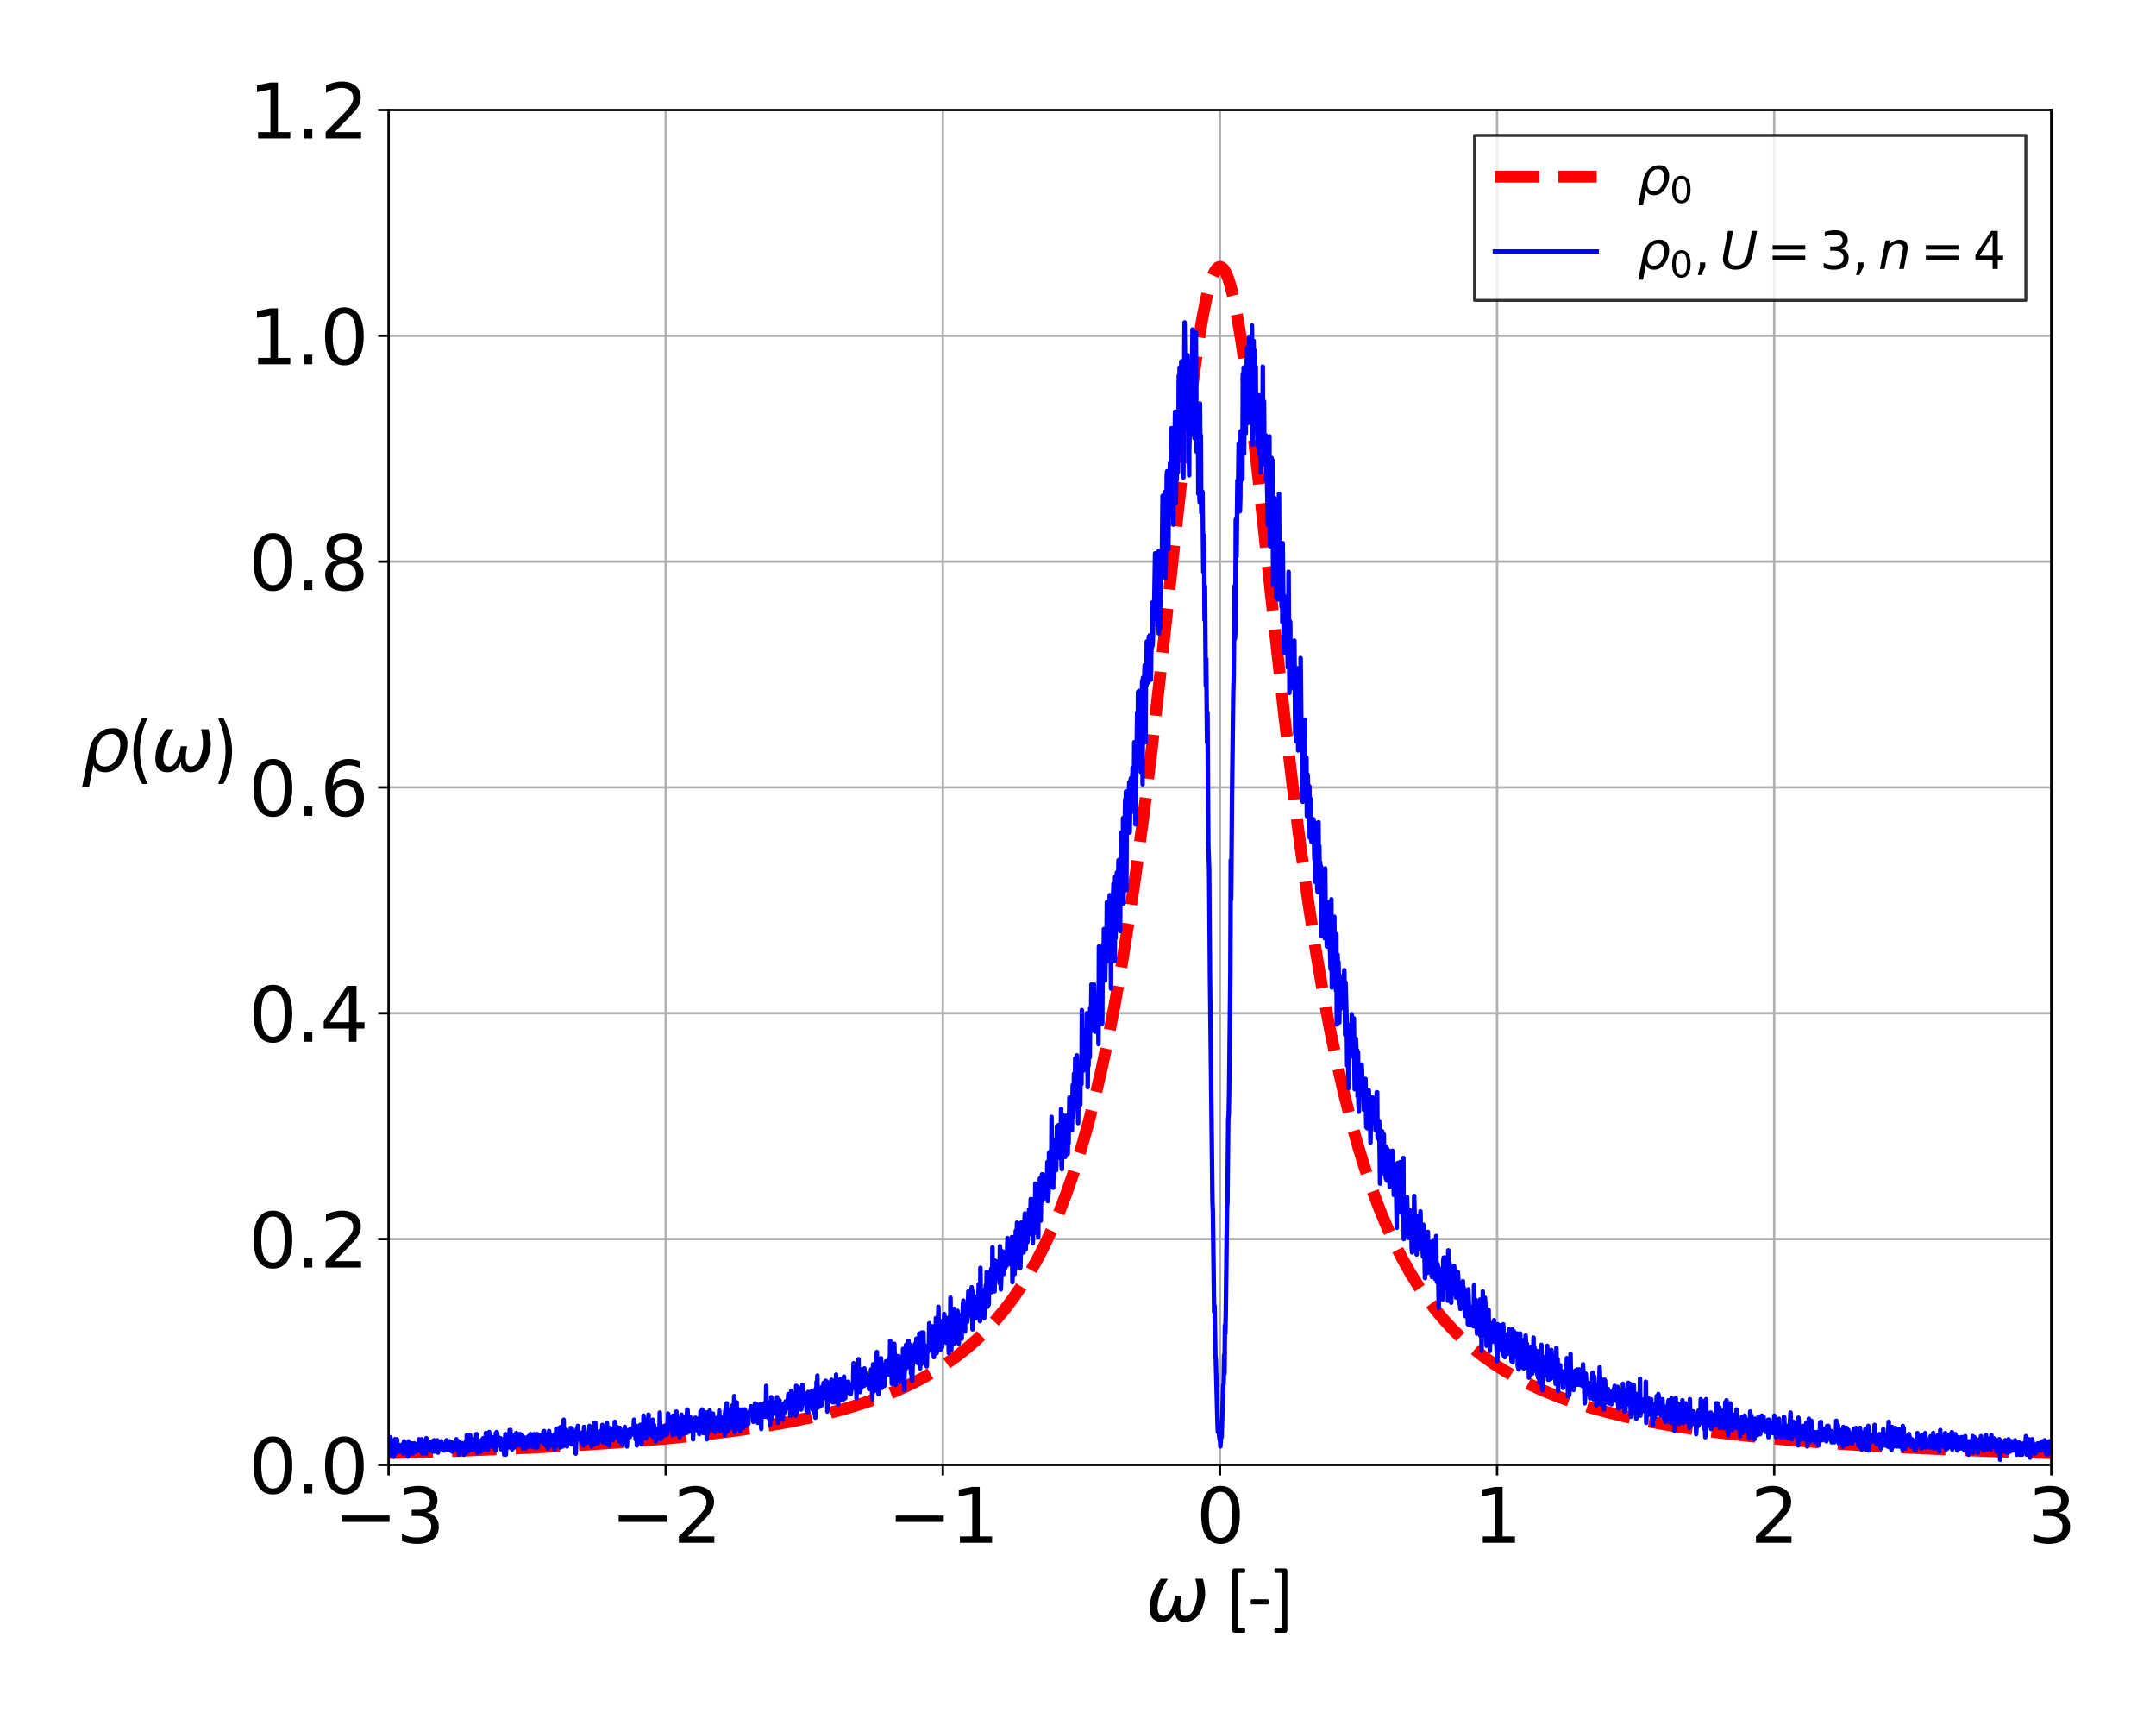 <?xml version="1.0" encoding="utf-8" standalone="no"?>
<!DOCTYPE svg PUBLIC "-//W3C//DTD SVG 1.1//EN"
  "http://www.w3.org/Graphics/SVG/1.1/DTD/svg11.dtd">
<svg xmlns:xlink="http://www.w3.org/1999/xlink" width="720pt" height="576pt" viewBox="0 0 720 576" xmlns="http://www.w3.org/2000/svg" version="1.1">
 <defs>
  <style type="text/css">*{stroke-linejoin: round; stroke-linecap: butt}</style>
 </defs>
 <g id="figure_1">
  <g id="patch_1">
   <path d="M 0 576 
L 720 576 
L 720 0 
L 0 0 
z
" style="fill: #ffffff"/>
  </g>
  <g id="axes_1">
   <g id="patch_2">
    <path d="M 129.775 489.152 
L 685.035 489.152 
L 685.035 36.72 
L 129.775 36.72 
z
" style="fill: #ffffff"/>
   </g>
   <g id="matplotlib.axis_1">
    <g id="xtick_1">
     <g id="line2d_1">
      <path d="M 129.775 489.152 
L 129.775 36.72 
" clip-path="url(#p887b73fc1f)" style="fill: none; stroke: #b0b0b0; stroke-width: 0.8; stroke-linecap: square"/>
     </g>
     <g id="line2d_2">
      <defs>
       <path id="md24608fa47" d="M 0 0 
L 0 3.5 
" style="stroke: #000000; stroke-width: 0.8"/>
      </defs>
      <g>
       <use xlink:href="#md24608fa47" x="129.775" y="489.152" style="stroke: #000000; stroke-width: 0.8"/>
      </g>
     </g>
     <g id="text_1">
      <!-- −3 -->
      <g transform="translate(111.347 515.149) scale(0.25 -0.25)">
       <defs>
        <path id="DejaVuSans-2212" d="M 678 2272 
L 4684 2272 
L 4684 1741 
L 678 1741 
L 678 2272 
z
" transform="scale(0.016)"/>
        <path id="DejaVuSans-33" d="M 2597 2516 
Q 3050 2419 3304 2112 
Q 3559 1806 3559 1356 
Q 3559 666 3084 287 
Q 2609 -91 1734 -91 
Q 1441 -91 1130 -33 
Q 819 25 488 141 
L 488 750 
Q 750 597 1062 519 
Q 1375 441 1716 441 
Q 2309 441 2620 675 
Q 2931 909 2931 1356 
Q 2931 1769 2642 2001 
Q 2353 2234 1838 2234 
L 1294 2234 
L 1294 2753 
L 1863 2753 
Q 2328 2753 2575 2939 
Q 2822 3125 2822 3475 
Q 2822 3834 2567 4026 
Q 2313 4219 1838 4219 
Q 1578 4219 1281 4162 
Q 984 4106 628 3988 
L 628 4550 
Q 988 4650 1302 4700 
Q 1616 4750 1894 4750 
Q 2613 4750 3031 4423 
Q 3450 4097 3450 3541 
Q 3450 3153 3228 2886 
Q 3006 2619 2597 2516 
z
" transform="scale(0.016)"/>
       </defs>
       <use xlink:href="#DejaVuSans-2212"/>
       <use xlink:href="#DejaVuSans-33" x="83.789"/>
      </g>
     </g>
    </g>
    <g id="xtick_2">
     <g id="line2d_3">
      <path d="M 222.318 489.152 
L 222.318 36.72 
" clip-path="url(#p887b73fc1f)" style="fill: none; stroke: #b0b0b0; stroke-width: 0.8; stroke-linecap: square"/>
     </g>
     <g id="line2d_4">
      <g>
       <use xlink:href="#md24608fa47" x="222.318" y="489.152" style="stroke: #000000; stroke-width: 0.8"/>
      </g>
     </g>
     <g id="text_2">
      <!-- −2 -->
      <g transform="translate(203.891 515.149) scale(0.25 -0.25)">
       <defs>
        <path id="DejaVuSans-32" d="M 1228 531 
L 3431 531 
L 3431 0 
L 469 0 
L 469 531 
Q 828 903 1448 1529 
Q 2069 2156 2228 2338 
Q 2531 2678 2651 2914 
Q 2772 3150 2772 3378 
Q 2772 3750 2511 3984 
Q 2250 4219 1831 4219 
Q 1534 4219 1204 4116 
Q 875 4013 500 3803 
L 500 4441 
Q 881 4594 1212 4672 
Q 1544 4750 1819 4750 
Q 2544 4750 2975 4387 
Q 3406 4025 3406 3419 
Q 3406 3131 3298 2873 
Q 3191 2616 2906 2266 
Q 2828 2175 2409 1742 
Q 1991 1309 1228 531 
z
" transform="scale(0.016)"/>
       </defs>
       <use xlink:href="#DejaVuSans-2212"/>
       <use xlink:href="#DejaVuSans-32" x="83.789"/>
      </g>
     </g>
    </g>
    <g id="xtick_3">
     <g id="line2d_5">
      <path d="M 314.862 489.152 
L 314.862 36.72 
" clip-path="url(#p887b73fc1f)" style="fill: none; stroke: #b0b0b0; stroke-width: 0.8; stroke-linecap: square"/>
     </g>
     <g id="line2d_6">
      <g>
       <use xlink:href="#md24608fa47" x="314.862" y="489.152" style="stroke: #000000; stroke-width: 0.8"/>
      </g>
     </g>
     <g id="text_3">
      <!-- −1 -->
      <g transform="translate(296.434 515.149) scale(0.25 -0.25)">
       <defs>
        <path id="DejaVuSans-31" d="M 794 531 
L 1825 531 
L 1825 4091 
L 703 3866 
L 703 4441 
L 1819 4666 
L 2450 4666 
L 2450 531 
L 3481 531 
L 3481 0 
L 794 0 
L 794 531 
z
" transform="scale(0.016)"/>
       </defs>
       <use xlink:href="#DejaVuSans-2212"/>
       <use xlink:href="#DejaVuSans-31" x="83.789"/>
      </g>
     </g>
    </g>
    <g id="xtick_4">
     <g id="line2d_7">
      <path d="M 407.405 489.152 
L 407.405 36.72 
" clip-path="url(#p887b73fc1f)" style="fill: none; stroke: #b0b0b0; stroke-width: 0.8; stroke-linecap: square"/>
     </g>
     <g id="line2d_8">
      <g>
       <use xlink:href="#md24608fa47" x="407.405" y="489.152" style="stroke: #000000; stroke-width: 0.8"/>
      </g>
     </g>
     <g id="text_4">
      <!-- 0 -->
      <g transform="translate(399.452 515.149) scale(0.25 -0.25)">
       <defs>
        <path id="DejaVuSans-30" d="M 2034 4250 
Q 1547 4250 1301 3770 
Q 1056 3291 1056 2328 
Q 1056 1369 1301 889 
Q 1547 409 2034 409 
Q 2525 409 2770 889 
Q 3016 1369 3016 2328 
Q 3016 3291 2770 3770 
Q 2525 4250 2034 4250 
z
M 2034 4750 
Q 2819 4750 3233 4129 
Q 3647 3509 3647 2328 
Q 3647 1150 3233 529 
Q 2819 -91 2034 -91 
Q 1250 -91 836 529 
Q 422 1150 422 2328 
Q 422 3509 836 4129 
Q 1250 4750 2034 4750 
z
" transform="scale(0.016)"/>
       </defs>
       <use xlink:href="#DejaVuSans-30"/>
      </g>
     </g>
    </g>
    <g id="xtick_5">
     <g id="line2d_9">
      <path d="M 499.948 489.152 
L 499.948 36.72 
" clip-path="url(#p887b73fc1f)" style="fill: none; stroke: #b0b0b0; stroke-width: 0.8; stroke-linecap: square"/>
     </g>
     <g id="line2d_10">
      <g>
       <use xlink:href="#md24608fa47" x="499.948" y="489.152" style="stroke: #000000; stroke-width: 0.8"/>
      </g>
     </g>
     <g id="text_5">
      <!-- 1 -->
      <g transform="translate(491.995 515.149) scale(0.25 -0.25)">
       <use xlink:href="#DejaVuSans-31"/>
      </g>
     </g>
    </g>
    <g id="xtick_6">
     <g id="line2d_11">
      <path d="M 592.492 489.152 
L 592.492 36.72 
" clip-path="url(#p887b73fc1f)" style="fill: none; stroke: #b0b0b0; stroke-width: 0.8; stroke-linecap: square"/>
     </g>
     <g id="line2d_12">
      <g>
       <use xlink:href="#md24608fa47" x="592.492" y="489.152" style="stroke: #000000; stroke-width: 0.8"/>
      </g>
     </g>
     <g id="text_6">
      <!-- 2 -->
      <g transform="translate(584.539 515.149) scale(0.25 -0.25)">
       <use xlink:href="#DejaVuSans-32"/>
      </g>
     </g>
    </g>
    <g id="xtick_7">
     <g id="line2d_13">
      <path d="M 685.035 489.152 
L 685.035 36.72 
" clip-path="url(#p887b73fc1f)" style="fill: none; stroke: #b0b0b0; stroke-width: 0.8; stroke-linecap: square"/>
     </g>
     <g id="line2d_14">
      <g>
       <use xlink:href="#md24608fa47" x="685.035" y="489.152" style="stroke: #000000; stroke-width: 0.8"/>
      </g>
     </g>
     <g id="text_7">
      <!-- 3 -->
      <g transform="translate(677.082 515.149) scale(0.25 -0.25)">
       <use xlink:href="#DejaVuSans-33"/>
      </g>
     </g>
    </g>
    <g id="text_8">
     <!-- $\omega$ [-] -->
     <g transform="translate(382.53 541.352) scale(0.25 -0.25)">
      <defs>
       <path id="DejaVuSans-Oblique-3c9" d="M 1369 -91 
Q 72 -91 434 1766 
Q 575 2500 1256 3500 
L 1875 3500 
Q 1231 2500 1088 1750 
Q 819 397 1519 397 
Q 2166 397 2478 2078 
L 3009 2078 
Q 2669 388 3316 397 
Q 4013 403 4275 1750 
Q 4419 2500 4169 3500 
L 4788 3500 
Q 5075 2500 4934 1766 
Q 4578 -94 3278 -91 
Q 2428 -88 2503 844 
Q 2194 -91 1369 -91 
z
" transform="scale(0.016)"/>
       <path id="Calibri-20" transform="scale(0.016)"/>
       <path id="Calibri-5b" d="M 1684 -813 
Q 1684 -916 1661 -958 
Q 1638 -1000 1594 -1000 
L 794 -1000 
Q 756 -1000 722 -989 
Q 688 -978 659 -953 
Q 631 -928 614 -886 
Q 597 -844 597 -781 
L 597 4153 
Q 597 4213 614 4255 
Q 631 4297 659 4323 
Q 688 4350 722 4361 
Q 756 4372 794 4372 
L 1594 4372 
Q 1613 4372 1630 4362 
Q 1647 4353 1659 4328 
Q 1672 4303 1678 4267 
Q 1684 4231 1684 4178 
Q 1684 4078 1661 4034 
Q 1638 3991 1594 3991 
L 1084 3991 
L 1084 -622 
L 1594 -622 
Q 1613 -622 1630 -631 
Q 1647 -641 1659 -664 
Q 1672 -688 1678 -723 
Q 1684 -759 1684 -813 
z
" transform="scale(0.016)"/>
       <path id="Calibri-2d" d="M 1744 1578 
Q 1744 1456 1716 1409 
Q 1688 1363 1634 1363 
L 328 1363 
Q 272 1363 244 1411 
Q 216 1459 216 1578 
Q 216 1697 244 1744 
Q 272 1791 328 1791 
L 1634 1791 
Q 1659 1791 1679 1781 
Q 1700 1772 1714 1745 
Q 1728 1719 1736 1678 
Q 1744 1638 1744 1578 
z
" transform="scale(0.016)"/>
       <path id="Calibri-5d" d="M 1369 -781 
Q 1369 -844 1351 -886 
Q 1334 -928 1306 -953 
Q 1278 -978 1242 -989 
Q 1206 -1000 1169 -1000 
L 372 -1000 
Q 328 -1000 304 -958 
Q 281 -916 281 -813 
Q 281 -759 286 -723 
Q 291 -688 303 -664 
Q 316 -641 333 -631 
Q 350 -622 372 -622 
L 881 -622 
L 881 3991 
L 372 3991 
Q 328 3991 304 4034 
Q 281 4078 281 4178 
Q 281 4231 286 4267 
Q 291 4303 303 4328 
Q 316 4353 333 4362 
Q 350 4372 372 4372 
L 1169 4372 
Q 1206 4372 1242 4361 
Q 1278 4350 1306 4323 
Q 1334 4297 1351 4255 
Q 1369 4213 1369 4153 
L 1369 -781 
z
" transform="scale(0.016)"/>
      </defs>
      <use xlink:href="#DejaVuSans-Oblique-3c9" transform="translate(0 0.688)"/>
      <use xlink:href="#Calibri-20" transform="translate(83.74 0.688)"/>
      <use xlink:href="#Calibri-5b" transform="translate(106.348 0.688)"/>
      <use xlink:href="#Calibri-2d" transform="translate(137.012 0.688)"/>
      <use xlink:href="#Calibri-5d" transform="translate(167.627 0.688)"/>
     </g>
    </g>
   </g>
   <g id="matplotlib.axis_2">
    <g id="ytick_1">
     <g id="line2d_15">
      <path d="M 129.775 489.152 
L 685.035 489.152 
" clip-path="url(#p887b73fc1f)" style="fill: none; stroke: #b0b0b0; stroke-width: 0.8; stroke-linecap: square"/>
     </g>
     <g id="line2d_16">
      <defs>
       <path id="m9c11885d85" d="M 0 0 
L -3.5 0 
" style="stroke: #000000; stroke-width: 0.8"/>
      </defs>
      <g>
       <use xlink:href="#m9c11885d85" x="129.775" y="489.152" style="stroke: #000000; stroke-width: 0.8"/>
      </g>
     </g>
     <g id="text_9">
      <!-- 0.0 -->
      <g transform="translate(83.017 498.651) scale(0.25 -0.25)">
       <defs>
        <path id="DejaVuSans-2e" d="M 684 794 
L 1344 794 
L 1344 0 
L 684 0 
L 684 794 
z
" transform="scale(0.016)"/>
       </defs>
       <use xlink:href="#DejaVuSans-30"/>
       <use xlink:href="#DejaVuSans-2e" x="63.623"/>
       <use xlink:href="#DejaVuSans-30" x="95.41"/>
      </g>
     </g>
    </g>
    <g id="ytick_2">
     <g id="line2d_17">
      <path d="M 129.775 413.747 
L 685.035 413.747 
" clip-path="url(#p887b73fc1f)" style="fill: none; stroke: #b0b0b0; stroke-width: 0.8; stroke-linecap: square"/>
     </g>
     <g id="line2d_18">
      <g>
       <use xlink:href="#m9c11885d85" x="129.775" y="413.747" style="stroke: #000000; stroke-width: 0.8"/>
      </g>
     </g>
     <g id="text_10">
      <!-- 0.2 -->
      <g transform="translate(83.017 423.245) scale(0.25 -0.25)">
       <use xlink:href="#DejaVuSans-30"/>
       <use xlink:href="#DejaVuSans-2e" x="63.623"/>
       <use xlink:href="#DejaVuSans-32" x="95.41"/>
      </g>
     </g>
    </g>
    <g id="ytick_3">
     <g id="line2d_19">
      <path d="M 129.775 338.342 
L 685.035 338.342 
" clip-path="url(#p887b73fc1f)" style="fill: none; stroke: #b0b0b0; stroke-width: 0.8; stroke-linecap: square"/>
     </g>
     <g id="line2d_20">
      <g>
       <use xlink:href="#m9c11885d85" x="129.775" y="338.342" style="stroke: #000000; stroke-width: 0.8"/>
      </g>
     </g>
     <g id="text_11">
      <!-- 0.4 -->
      <g transform="translate(83.017 347.84) scale(0.25 -0.25)">
       <defs>
        <path id="DejaVuSans-34" d="M 2419 4116 
L 825 1625 
L 2419 1625 
L 2419 4116 
z
M 2253 4666 
L 3047 4666 
L 3047 1625 
L 3713 1625 
L 3713 1100 
L 3047 1100 
L 3047 0 
L 2419 0 
L 2419 1100 
L 313 1100 
L 313 1709 
L 2253 4666 
z
" transform="scale(0.016)"/>
       </defs>
       <use xlink:href="#DejaVuSans-30"/>
       <use xlink:href="#DejaVuSans-2e" x="63.623"/>
       <use xlink:href="#DejaVuSans-34" x="95.41"/>
      </g>
     </g>
    </g>
    <g id="ytick_4">
     <g id="line2d_21">
      <path d="M 129.775 262.936 
L 685.035 262.936 
" clip-path="url(#p887b73fc1f)" style="fill: none; stroke: #b0b0b0; stroke-width: 0.8; stroke-linecap: square"/>
     </g>
     <g id="line2d_22">
      <g>
       <use xlink:href="#m9c11885d85" x="129.775" y="262.936" style="stroke: #000000; stroke-width: 0.8"/>
      </g>
     </g>
     <g id="text_12">
      <!-- 0.6 -->
      <g transform="translate(83.017 272.434) scale(0.25 -0.25)">
       <defs>
        <path id="DejaVuSans-36" d="M 2113 2584 
Q 1688 2584 1439 2293 
Q 1191 2003 1191 1497 
Q 1191 994 1439 701 
Q 1688 409 2113 409 
Q 2538 409 2786 701 
Q 3034 994 3034 1497 
Q 3034 2003 2786 2293 
Q 2538 2584 2113 2584 
z
M 3366 4563 
L 3366 3988 
Q 3128 4100 2886 4159 
Q 2644 4219 2406 4219 
Q 1781 4219 1451 3797 
Q 1122 3375 1075 2522 
Q 1259 2794 1537 2939 
Q 1816 3084 2150 3084 
Q 2853 3084 3261 2657 
Q 3669 2231 3669 1497 
Q 3669 778 3244 343 
Q 2819 -91 2113 -91 
Q 1303 -91 875 529 
Q 447 1150 447 2328 
Q 447 3434 972 4092 
Q 1497 4750 2381 4750 
Q 2619 4750 2861 4703 
Q 3103 4656 3366 4563 
z
" transform="scale(0.016)"/>
       </defs>
       <use xlink:href="#DejaVuSans-30"/>
       <use xlink:href="#DejaVuSans-2e" x="63.623"/>
       <use xlink:href="#DejaVuSans-36" x="95.41"/>
      </g>
     </g>
    </g>
    <g id="ytick_5">
     <g id="line2d_23">
      <path d="M 129.775 187.531 
L 685.035 187.531 
" clip-path="url(#p887b73fc1f)" style="fill: none; stroke: #b0b0b0; stroke-width: 0.8; stroke-linecap: square"/>
     </g>
     <g id="line2d_24">
      <g>
       <use xlink:href="#m9c11885d85" x="129.775" y="187.531" style="stroke: #000000; stroke-width: 0.8"/>
      </g>
     </g>
     <g id="text_13">
      <!-- 0.8 -->
      <g transform="translate(83.017 197.029) scale(0.25 -0.25)">
       <defs>
        <path id="DejaVuSans-38" d="M 2034 2216 
Q 1584 2216 1326 1975 
Q 1069 1734 1069 1313 
Q 1069 891 1326 650 
Q 1584 409 2034 409 
Q 2484 409 2743 651 
Q 3003 894 3003 1313 
Q 3003 1734 2745 1975 
Q 2488 2216 2034 2216 
z
M 1403 2484 
Q 997 2584 770 2862 
Q 544 3141 544 3541 
Q 544 4100 942 4425 
Q 1341 4750 2034 4750 
Q 2731 4750 3128 4425 
Q 3525 4100 3525 3541 
Q 3525 3141 3298 2862 
Q 3072 2584 2669 2484 
Q 3125 2378 3379 2068 
Q 3634 1759 3634 1313 
Q 3634 634 3220 271 
Q 2806 -91 2034 -91 
Q 1263 -91 848 271 
Q 434 634 434 1313 
Q 434 1759 690 2068 
Q 947 2378 1403 2484 
z
M 1172 3481 
Q 1172 3119 1398 2916 
Q 1625 2713 2034 2713 
Q 2441 2713 2670 2916 
Q 2900 3119 2900 3481 
Q 2900 3844 2670 4047 
Q 2441 4250 2034 4250 
Q 1625 4250 1398 4047 
Q 1172 3844 1172 3481 
z
" transform="scale(0.016)"/>
       </defs>
       <use xlink:href="#DejaVuSans-30"/>
       <use xlink:href="#DejaVuSans-2e" x="63.623"/>
       <use xlink:href="#DejaVuSans-38" x="95.41"/>
      </g>
     </g>
    </g>
    <g id="ytick_6">
     <g id="line2d_25">
      <path d="M 129.775 112.125 
L 685.035 112.125 
" clip-path="url(#p887b73fc1f)" style="fill: none; stroke: #b0b0b0; stroke-width: 0.8; stroke-linecap: square"/>
     </g>
     <g id="line2d_26">
      <g>
       <use xlink:href="#m9c11885d85" x="129.775" y="112.125" style="stroke: #000000; stroke-width: 0.8"/>
      </g>
     </g>
     <g id="text_14">
      <!-- 1.0 -->
      <g transform="translate(83.017 121.623) scale(0.25 -0.25)">
       <use xlink:href="#DejaVuSans-31"/>
       <use xlink:href="#DejaVuSans-2e" x="63.623"/>
       <use xlink:href="#DejaVuSans-30" x="95.41"/>
      </g>
     </g>
    </g>
    <g id="ytick_7">
     <g id="line2d_27">
      <path d="M 129.775 36.72 
L 685.035 36.72 
" clip-path="url(#p887b73fc1f)" style="fill: none; stroke: #b0b0b0; stroke-width: 0.8; stroke-linecap: square"/>
     </g>
     <g id="line2d_28">
      <g>
       <use xlink:href="#m9c11885d85" x="129.775" y="36.72" style="stroke: #000000; stroke-width: 0.8"/>
      </g>
     </g>
     <g id="text_15">
      <!-- 1.2 -->
      <g transform="translate(83.017 46.218) scale(0.25 -0.25)">
       <use xlink:href="#DejaVuSans-31"/>
       <use xlink:href="#DejaVuSans-2e" x="63.623"/>
       <use xlink:href="#DejaVuSans-32" x="95.41"/>
      </g>
     </g>
    </g>
    <g id="text_16">
     <!-- $\rho$($\omega$) -->
     <g transform="translate(27.017 257.686) scale(0.25 -0.25)">
      <defs>
       <path id="DejaVuSans-Oblique-3c1" d="M 1203 2875 
Q 1453 3194 1981 3475 
Q 2188 3584 2756 3584 
Q 3394 3584 3694 3078 
Q 3994 2572 3834 1747 
Q 3672 922 3175 415 
Q 2678 -91 2041 -91 
Q 1656 -91 1409 63 
Q 1163 213 1044 525 
L 681 -1331 
L 103 -1331 
L 697 1716 
Q 838 2438 1203 2875 
z
M 3238 1747 
Q 3359 2381 3169 2744 
Q 2978 3103 2522 3103 
Q 2066 3103 1734 2744 
Q 1403 2381 1281 1747 
Q 1156 1113 1347 750 
Q 1538 391 1994 391 
Q 2450 391 2781 750 
Q 3113 1113 3238 1747 
z
" transform="scale(0.016)"/>
       <path id="Calibri-28" d="M 1547 4306 
Q 1250 3678 1104 3017 
Q 959 2356 959 1688 
Q 959 1016 1107 356 
Q 1256 -303 1541 -938 
Q 1556 -975 1557 -1001 
Q 1559 -1028 1537 -1045 
Q 1516 -1063 1470 -1070 
Q 1425 -1078 1347 -1078 
Q 1291 -1078 1250 -1075 
Q 1209 -1072 1179 -1062 
Q 1150 -1053 1131 -1040 
Q 1113 -1028 1103 -1013 
Q 934 -694 806 -367 
Q 678 -41 590 296 
Q 503 634 459 979 
Q 416 1325 416 1678 
Q 416 2031 464 2375 
Q 513 2719 602 3058 
Q 691 3397 819 3725 
Q 947 4053 1106 4375 
Q 1109 4388 1123 4397 
Q 1138 4406 1163 4415 
Q 1188 4425 1231 4429 
Q 1275 4434 1344 4434 
Q 1416 4434 1459 4425 
Q 1503 4416 1528 4400 
Q 1553 4384 1556 4359 
Q 1559 4334 1547 4306 
z
" transform="scale(0.016)"/>
       <path id="Calibri-29" d="M 1522 1678 
Q 1522 1325 1478 979 
Q 1434 634 1346 296 
Q 1259 -41 1132 -367 
Q 1006 -694 838 -1013 
Q 828 -1028 809 -1040 
Q 791 -1053 761 -1062 
Q 731 -1072 690 -1075 
Q 650 -1078 594 -1078 
Q 513 -1078 467 -1070 
Q 422 -1063 401 -1045 
Q 381 -1028 382 -1001 
Q 384 -975 400 -938 
Q 688 -306 834 355 
Q 981 1016 981 1688 
Q 981 2356 834 3017 
Q 688 3678 394 4306 
Q 381 4334 384 4359 
Q 388 4384 413 4400 
Q 438 4416 481 4425 
Q 525 4434 597 4434 
Q 663 4434 706 4429 
Q 750 4425 776 4415 
Q 803 4406 815 4397 
Q 828 4388 834 4375 
Q 1156 3734 1339 3057 
Q 1522 2381 1522 1678 
z
" transform="scale(0.016)"/>
      </defs>
      <use xlink:href="#DejaVuSans-Oblique-3c1" transform="translate(0 0.719)"/>
      <use xlink:href="#Calibri-28" transform="translate(63.477 0.719)"/>
      <use xlink:href="#DejaVuSans-Oblique-3c9" transform="translate(93.799 0.719)"/>
      <use xlink:href="#Calibri-29" transform="translate(177.539 0.719)"/>
     </g>
    </g>
   </g>
   <g id="line2d_29">
    <path d="M 129.775 485.192 
L 155.191 484.363 
L 176.44 483.455 
L 194.356 482.473 
L 209.773 481.411 
L 223.105 480.276 
L 234.772 479.067 
L 245.188 477.768 
L 254.493 476.386 
L 262.826 474.926 
L 270.326 473.39 
L 277.132 471.773 
L 283.381 470.063 
L 289.076 468.28 
L 294.353 466.399 
L 299.214 464.438 
L 303.797 462.353 
L 308.103 460.15 
L 312.13 457.842 
L 315.88 455.445 
L 319.491 452.875 
L 322.963 450.128 
L 326.297 447.197 
L 329.491 444.082 
L 332.546 440.782 
L 335.463 437.299 
L 338.241 433.64 
L 341.018 429.604 
L 343.657 425.374 
L 346.296 420.71 
L 348.796 415.839 
L 351.296 410.474 
L 353.796 404.553 
L 356.157 398.388 
L 358.518 391.599 
L 360.879 384.112 
L 363.24 375.847 
L 365.601 366.715 
L 367.823 357.242 
L 370.045 346.832 
L 372.267 335.4 
L 374.628 322.038 
L 376.989 307.336 
L 379.35 291.224 
L 381.85 272.593 
L 384.489 251.22 
L 387.545 224.531 
L 391.989 183.391 
L 396.017 146.733 
L 398.239 128.436 
L 400.044 115.388 
L 401.433 106.806 
L 402.683 100.362 
L 403.794 95.769 
L 404.766 92.696 
L 405.6 90.799 
L 406.294 89.754 
L 406.85 89.274 
L 407.405 89.114 
L 407.822 89.204 
L 408.377 89.604 
L 408.933 90.322 
L 409.627 91.661 
L 410.322 93.481 
L 411.155 96.282 
L 412.127 100.362 
L 413.238 106.027 
L 414.488 113.562 
L 416.016 124.219 
L 417.821 138.477 
L 420.182 159.037 
L 424.488 198.976 
L 428.793 238.108 
L 431.71 262.68 
L 434.349 283.143 
L 436.849 300.875 
L 439.348 317.006 
L 441.71 330.831 
L 444.071 343.374 
L 446.432 354.731 
L 448.793 365.007 
L 451.154 374.302 
L 453.515 382.713 
L 455.876 390.331 
L 458.237 397.237 
L 460.737 403.858 
L 463.237 409.845 
L 465.737 415.269 
L 468.375 420.451 
L 471.014 425.14 
L 473.653 429.391 
L 476.431 433.448 
L 479.208 437.125 
L 482.125 440.624 
L 485.18 443.939 
L 488.375 447.069 
L 491.708 450.012 
L 495.18 452.771 
L 498.791 455.351 
L 502.541 457.758 
L 506.569 460.075 
L 510.735 462.218 
L 515.179 464.258 
L 520.04 466.24 
L 525.179 468.093 
L 530.734 469.858 
L 536.706 471.522 
L 543.234 473.11 
L 550.456 474.632 
L 558.372 476.066 
L 567.122 477.42 
L 576.844 478.693 
L 587.677 479.884 
L 599.899 481.001 
L 613.787 482.042 
L 629.759 483.012 
L 648.37 483.912 
L 670.174 484.736 
L 685.035 485.192 
L 685.035 485.192 
" clip-path="url(#p887b73fc1f)" style="fill: none; stroke-dasharray: 14.8,6.4; stroke-dashoffset: 0; stroke: #ff0000; stroke-width: 4"/>
   </g>
   <g id="line2d_30">
    <path d="M 129.775 482.64 
L 130.053 486.068 
L 130.331 479.898 
L 130.47 482.297 
L 130.608 481.269 
L 130.747 485.039 
L 130.886 483.668 
L 131.025 485.382 
L 131.164 482.297 
L 131.442 486.41 
L 131.581 482.64 
L 131.72 483.325 
L 131.858 480.583 
L 131.997 485.382 
L 132.136 483.325 
L 132.275 484.011 
L 132.414 483.668 
L 132.553 480.583 
L 132.831 484.354 
L 132.969 482.297 
L 133.108 482.983 
L 133.247 484.697 
L 133.386 483.668 
L 133.664 483.668 
L 133.803 484.354 
L 134.081 483.325 
L 134.219 482.983 
L 134.358 482.297 
L 134.497 483.325 
L 134.636 485.382 
L 134.775 484.697 
L 134.914 481.269 
L 135.053 484.697 
L 135.192 483.668 
L 135.469 485.039 
L 135.608 484.354 
L 135.747 482.297 
L 135.886 484.697 
L 136.025 483.668 
L 136.164 486.41 
L 136.303 485.725 
L 136.442 481.269 
L 136.58 481.612 
L 136.719 485.382 
L 136.997 482.64 
L 137.136 484.011 
L 137.275 482.297 
L 137.414 483.668 
L 137.553 481.954 
L 137.692 482.64 
L 137.83 485.382 
L 137.969 482.983 
L 138.247 482.983 
L 138.386 481.954 
L 138.525 484.011 
L 138.664 484.354 
L 138.803 484.011 
L 139.08 484.697 
L 139.219 484.011 
L 139.358 484.354 
L 139.775 482.64 
L 139.914 480.583 
L 140.053 483.325 
L 140.191 480.926 
L 140.33 484.354 
L 140.469 481.954 
L 140.608 484.697 
L 140.886 480.583 
L 141.025 485.382 
L 141.164 482.983 
L 141.303 484.011 
L 141.441 481.954 
L 141.58 483.668 
L 141.719 481.612 
L 141.997 483.325 
L 142.136 482.297 
L 142.275 485.382 
L 142.414 480.241 
L 142.553 482.983 
L 142.691 483.325 
L 142.83 481.612 
L 142.969 482.297 
L 143.108 482.297 
L 143.247 481.612 
L 143.386 483.325 
L 143.525 482.297 
L 143.664 483.325 
L 143.802 482.64 
L 143.941 484.354 
L 144.358 481.269 
L 144.497 484.697 
L 144.636 481.612 
L 144.775 482.297 
L 144.914 480.926 
L 145.052 484.697 
L 145.191 482.297 
L 145.33 483.668 
L 145.469 483.325 
L 145.608 483.668 
L 145.747 482.297 
L 145.886 483.325 
L 146.025 480.926 
L 146.302 485.039 
L 146.441 482.983 
L 146.719 483.668 
L 146.858 483.325 
L 146.997 481.612 
L 147.136 481.612 
L 147.275 483.325 
L 147.413 481.269 
L 147.691 484.011 
L 147.83 484.011 
L 147.969 483.668 
L 148.108 482.64 
L 148.247 482.983 
L 148.386 484.354 
L 148.525 482.297 
L 148.663 482.64 
L 148.802 482.64 
L 148.941 482.983 
L 149.08 480.926 
L 149.219 484.011 
L 149.358 482.297 
L 149.497 482.297 
L 149.636 484.011 
L 149.775 481.269 
L 149.913 481.954 
L 150.052 481.269 
L 150.191 483.325 
L 150.33 483.325 
L 150.469 484.354 
L 150.747 481.612 
L 150.886 481.612 
L 151.024 484.697 
L 151.163 481.954 
L 151.441 483.668 
L 151.719 481.954 
L 151.858 482.64 
L 151.997 482.64 
L 152.274 484.011 
L 152.413 480.583 
L 152.552 483.668 
L 152.691 483.325 
L 152.83 482.64 
L 152.969 481.269 
L 153.108 481.954 
L 153.247 485.725 
L 153.524 481.612 
L 153.663 484.011 
L 153.941 482.297 
L 154.08 482.983 
L 154.219 481.954 
L 154.358 482.64 
L 154.635 481.954 
L 154.774 482.297 
L 154.913 485.725 
L 155.608 481.269 
L 155.747 485.039 
L 155.885 479.212 
L 156.163 483.668 
L 156.441 481.612 
L 156.719 484.354 
L 156.858 484.011 
L 156.996 479.212 
L 157.274 482.983 
L 157.413 482.983 
L 157.552 482.64 
L 157.691 480.583 
L 157.83 484.011 
L 157.969 481.954 
L 158.108 482.64 
L 158.246 482.297 
L 158.385 482.297 
L 158.524 484.011 
L 158.663 483.325 
L 158.941 480.583 
L 159.08 478.869 
L 159.358 485.039 
L 159.496 482.297 
L 159.635 483.325 
L 159.774 481.954 
L 159.913 484.354 
L 160.191 481.269 
L 160.469 484.697 
L 160.607 481.269 
L 160.746 480.926 
L 160.885 482.64 
L 161.302 480.241 
L 161.441 484.011 
L 161.857 481.269 
L 161.996 481.612 
L 162.135 482.64 
L 162.274 478.527 
L 162.413 483.325 
L 162.552 480.583 
L 162.691 484.011 
L 162.83 479.898 
L 162.969 484.011 
L 163.385 478.184 
L 163.524 482.64 
L 163.663 482.983 
L 163.802 479.898 
L 163.941 482.983 
L 164.218 481.269 
L 164.357 482.983 
L 164.496 482.64 
L 164.635 480.241 
L 164.774 479.898 
L 164.913 481.612 
L 165.052 480.583 
L 165.191 480.583 
L 165.33 481.612 
L 165.468 484.354 
L 165.607 478.527 
L 165.746 480.926 
L 165.885 478.184 
L 166.024 478.527 
L 166.163 482.297 
L 166.302 481.954 
L 166.441 479.898 
L 166.58 482.64 
L 166.718 480.926 
L 166.857 482.64 
L 167.135 480.241 
L 167.413 484.011 
L 167.552 480.926 
L 167.691 480.583 
L 167.829 481.269 
L 167.968 483.325 
L 168.107 481.612 
L 168.246 482.64 
L 168.385 485.725 
L 168.524 480.926 
L 168.663 480.583 
L 168.802 478.869 
L 168.941 485.725 
L 169.079 479.212 
L 169.357 482.64 
L 169.496 479.212 
L 169.774 483.325 
L 169.913 481.269 
L 170.052 482.297 
L 170.191 477.498 
L 170.329 481.954 
L 170.468 477.498 
L 170.607 482.983 
L 170.885 481.612 
L 171.024 484.011 
L 171.302 480.926 
L 171.44 480.241 
L 171.718 483.325 
L 171.857 479.212 
L 171.996 482.983 
L 172.135 482.64 
L 172.274 481.954 
L 172.413 478.527 
L 172.69 481.954 
L 172.829 481.612 
L 172.968 480.926 
L 173.107 481.269 
L 173.385 482.64 
L 173.524 478.869 
L 173.663 478.869 
L 173.802 480.583 
L 173.94 479.898 
L 174.079 480.241 
L 174.218 482.64 
L 174.357 479.212 
L 174.496 479.898 
L 174.635 483.668 
L 174.913 479.898 
L 175.051 482.297 
L 175.19 480.241 
L 175.329 483.668 
L 175.468 483.668 
L 175.607 480.926 
L 175.746 482.983 
L 175.885 480.241 
L 176.024 482.297 
L 176.163 479.898 
L 176.44 481.612 
L 176.579 479.555 
L 176.718 482.983 
L 176.857 481.269 
L 176.996 481.612 
L 177.135 478.869 
L 177.274 481.269 
L 177.413 479.898 
L 177.551 482.983 
L 177.69 480.241 
L 177.829 480.583 
L 177.968 481.954 
L 178.107 479.555 
L 178.246 482.64 
L 178.385 478.869 
L 178.524 483.325 
L 178.662 480.926 
L 178.801 482.297 
L 178.94 480.926 
L 179.079 481.612 
L 179.218 479.212 
L 179.357 478.869 
L 179.496 483.325 
L 179.635 479.555 
L 179.774 480.241 
L 179.912 481.954 
L 180.051 479.212 
L 180.329 481.269 
L 180.468 479.898 
L 180.607 481.269 
L 180.746 479.555 
L 181.023 481.269 
L 181.162 479.212 
L 181.301 480.583 
L 181.44 478.184 
L 181.579 481.954 
L 181.718 477.841 
L 181.857 481.269 
L 181.996 481.269 
L 182.135 479.212 
L 182.273 482.64 
L 182.551 480.926 
L 182.968 483.668 
L 183.107 481.269 
L 183.246 481.269 
L 183.385 477.841 
L 183.523 482.983 
L 183.662 481.612 
L 183.801 481.954 
L 183.94 479.212 
L 184.079 481.269 
L 184.218 479.555 
L 184.357 481.954 
L 184.496 481.269 
L 184.634 481.269 
L 184.773 482.64 
L 184.912 480.926 
L 185.051 480.926 
L 185.19 484.011 
L 185.329 478.869 
L 185.468 478.869 
L 185.607 481.612 
L 185.746 477.156 
L 185.884 482.64 
L 186.023 480.583 
L 186.162 481.269 
L 186.301 478.869 
L 186.44 479.555 
L 186.579 481.612 
L 186.718 476.813 
L 187.134 483.325 
L 187.273 476.47 
L 187.412 482.297 
L 187.551 479.212 
L 187.69 479.898 
L 187.829 478.869 
L 187.968 482.983 
L 188.107 479.898 
L 188.245 474.071 
L 188.384 481.612 
L 188.523 481.954 
L 188.801 478.527 
L 188.94 481.612 
L 189.079 477.498 
L 189.357 482.983 
L 189.495 480.583 
L 189.634 480.926 
L 189.773 480.241 
L 189.912 480.241 
L 190.051 478.527 
L 190.19 480.583 
L 190.329 480.583 
L 190.468 480.241 
L 190.607 476.813 
L 190.745 477.841 
L 190.884 482.297 
L 191.023 477.156 
L 191.162 480.583 
L 191.44 478.184 
L 191.579 480.583 
L 191.718 479.898 
L 191.856 481.954 
L 191.995 480.926 
L 192.134 480.926 
L 192.273 485.382 
L 192.551 477.498 
L 192.69 477.156 
L 192.829 479.555 
L 192.968 476.127 
L 193.106 480.583 
L 193.384 480.583 
L 193.523 479.212 
L 193.662 480.241 
L 193.801 480.241 
L 194.079 478.527 
L 194.218 481.612 
L 194.634 478.184 
L 194.773 482.64 
L 194.912 481.612 
L 195.051 476.47 
L 195.19 477.841 
L 195.329 480.583 
L 195.467 480.583 
L 195.606 481.954 
L 195.745 479.555 
L 195.884 479.212 
L 196.023 481.612 
L 196.301 479.212 
L 196.44 480.583 
L 196.579 480.583 
L 196.856 476.127 
L 196.995 480.926 
L 197.134 478.184 
L 197.551 482.983 
L 197.967 478.527 
L 198.384 482.297 
L 198.523 475.099 
L 198.662 480.241 
L 198.801 475.099 
L 198.94 480.241 
L 199.078 478.527 
L 199.217 479.212 
L 199.356 478.527 
L 199.495 479.212 
L 199.634 481.954 
L 199.773 479.212 
L 199.912 479.212 
L 200.051 480.583 
L 200.328 477.841 
L 200.467 480.583 
L 200.745 478.527 
L 200.884 479.555 
L 201.023 479.212 
L 201.162 475.785 
L 201.301 481.612 
L 201.44 477.841 
L 201.578 477.498 
L 201.717 476.813 
L 201.995 481.269 
L 202.134 476.47 
L 202.273 479.555 
L 202.412 477.156 
L 202.551 481.954 
L 202.689 475.099 
L 202.828 479.898 
L 202.967 480.241 
L 203.106 481.269 
L 203.245 479.555 
L 203.384 482.64 
L 203.662 476.813 
L 203.801 480.926 
L 204.356 477.156 
L 204.634 480.926 
L 204.773 477.841 
L 204.912 478.184 
L 205.05 478.184 
L 205.189 477.841 
L 205.328 474.756 
L 205.606 479.898 
L 205.745 479.212 
L 206.023 476.47 
L 206.162 477.156 
L 206.3 477.156 
L 206.439 477.841 
L 206.578 477.841 
L 206.856 481.269 
L 206.995 476.813 
L 207.134 480.241 
L 207.412 477.841 
L 207.689 482.297 
L 207.828 478.184 
L 207.967 480.926 
L 208.106 478.184 
L 208.245 477.841 
L 208.384 480.241 
L 208.661 476.47 
L 208.8 481.612 
L 208.939 478.527 
L 209.078 479.555 
L 209.217 478.184 
L 209.356 482.983 
L 209.495 477.841 
L 209.634 478.184 
L 209.773 479.212 
L 210.05 477.498 
L 210.328 479.898 
L 210.467 477.156 
L 210.606 479.212 
L 210.745 478.527 
L 210.884 478.869 
L 211.023 478.184 
L 211.161 478.184 
L 211.3 476.813 
L 211.439 477.841 
L 211.578 477.156 
L 211.717 474.071 
L 211.856 479.212 
L 211.995 477.841 
L 212.134 478.184 
L 212.272 480.583 
L 212.411 479.555 
L 212.55 476.127 
L 212.689 482.64 
L 212.828 477.498 
L 212.967 477.841 
L 213.106 477.156 
L 213.245 479.555 
L 213.384 479.212 
L 213.522 478.184 
L 213.661 478.527 
L 213.8 475.785 
L 213.939 479.898 
L 214.078 479.898 
L 214.217 482.297 
L 214.356 479.898 
L 214.495 479.555 
L 214.634 477.156 
L 214.772 479.898 
L 214.911 472.7 
L 215.05 479.555 
L 215.328 473.728 
L 215.467 478.184 
L 215.606 476.47 
L 215.745 480.241 
L 215.883 476.127 
L 216.022 478.869 
L 216.3 475.785 
L 216.439 478.527 
L 216.578 472.357 
L 216.717 478.869 
L 216.995 474.414 
L 217.133 475.442 
L 217.272 479.212 
L 217.411 475.099 
L 217.55 475.099 
L 217.828 479.555 
L 217.967 474.071 
L 218.106 475.099 
L 218.245 479.898 
L 218.383 475.785 
L 218.661 477.156 
L 218.939 481.269 
L 219.078 477.156 
L 219.217 477.156 
L 219.356 480.241 
L 219.494 478.869 
L 219.633 480.241 
L 219.772 479.898 
L 220.05 477.841 
L 220.189 479.555 
L 220.328 471.671 
L 220.606 480.583 
L 220.744 476.813 
L 221.022 479.898 
L 221.161 476.47 
L 221.3 478.184 
L 221.439 476.47 
L 221.717 477.498 
L 221.856 476.127 
L 221.994 476.47 
L 222.133 477.156 
L 222.272 479.212 
L 222.411 476.127 
L 222.55 478.527 
L 222.689 475.785 
L 222.828 478.869 
L 223.105 472.014 
L 223.244 473.042 
L 223.383 476.47 
L 223.522 473.042 
L 223.661 473.385 
L 223.8 473.385 
L 223.939 475.099 
L 224.078 475.099 
L 224.217 474.414 
L 224.355 477.841 
L 224.494 477.498 
L 224.633 479.212 
L 224.772 472.7 
L 224.911 477.156 
L 225.05 477.841 
L 225.189 476.47 
L 225.328 473.728 
L 225.467 477.841 
L 225.605 477.156 
L 225.744 478.869 
L 225.883 471.329 
L 226.022 478.527 
L 226.161 473.385 
L 226.3 475.785 
L 226.439 474.414 
L 226.578 477.498 
L 226.716 474.414 
L 226.855 474.414 
L 226.994 479.898 
L 227.133 477.156 
L 227.272 477.841 
L 227.411 476.813 
L 227.55 472.357 
L 227.689 478.184 
L 227.828 474.756 
L 228.105 478.869 
L 228.661 473.042 
L 228.8 477.156 
L 228.939 476.127 
L 229.078 476.47 
L 229.216 478.527 
L 229.494 470.643 
L 229.633 470.986 
L 229.772 478.184 
L 229.911 474.071 
L 230.05 477.156 
L 230.189 476.47 
L 230.327 477.841 
L 230.466 473.042 
L 230.744 476.813 
L 230.883 474.414 
L 231.022 474.071 
L 231.161 474.756 
L 231.3 474.071 
L 231.439 480.583 
L 231.716 474.071 
L 231.855 477.156 
L 231.994 477.156 
L 232.133 477.498 
L 232.272 473.385 
L 232.55 477.156 
L 232.688 473.728 
L 232.966 476.47 
L 233.105 477.841 
L 233.244 474.414 
L 233.383 474.756 
L 233.522 478.869 
L 233.661 478.527 
L 233.938 471.329 
L 234.216 477.498 
L 234.355 477.498 
L 234.494 470.643 
L 234.772 473.728 
L 234.911 478.527 
L 235.05 471.329 
L 235.188 477.498 
L 235.327 476.813 
L 235.466 475.099 
L 235.605 477.841 
L 235.883 471.671 
L 236.022 480.583 
L 236.161 474.414 
L 236.438 478.527 
L 236.577 471.671 
L 236.855 475.442 
L 236.994 470.986 
L 237.133 477.156 
L 237.272 472.357 
L 237.411 476.47 
L 237.549 474.756 
L 237.688 476.127 
L 237.827 475.785 
L 237.966 477.498 
L 238.105 472.014 
L 238.244 476.47 
L 238.383 473.728 
L 238.799 478.184 
L 239.077 475.785 
L 239.216 477.156 
L 239.355 476.813 
L 239.494 473.385 
L 239.633 476.127 
L 239.772 474.414 
L 239.91 476.47 
L 240.188 470.986 
L 240.466 477.841 
L 240.744 473.042 
L 240.883 476.813 
L 241.022 473.728 
L 241.16 473.385 
L 241.299 477.498 
L 241.716 474.414 
L 241.855 475.099 
L 241.994 479.212 
L 242.133 472.014 
L 242.272 470.643 
L 242.549 477.841 
L 242.688 468.586 
L 242.966 477.841 
L 243.105 473.042 
L 243.244 476.47 
L 243.521 470.643 
L 243.799 475.442 
L 243.938 473.042 
L 244.077 476.813 
L 244.216 475.785 
L 244.355 473.728 
L 244.494 473.728 
L 244.633 469.272 
L 244.771 476.47 
L 244.91 476.127 
L 245.049 472.7 
L 245.188 466.187 
L 245.327 478.184 
L 245.466 477.156 
L 245.605 475.099 
L 245.744 471.329 
L 245.883 474.071 
L 246.021 468.244 
L 246.16 476.813 
L 246.299 473.728 
L 246.438 473.728 
L 246.716 472.357 
L 246.855 470.643 
L 247.132 477.841 
L 247.271 474.071 
L 247.41 475.442 
L 247.549 471.329 
L 247.688 474.756 
L 247.827 470.643 
L 247.966 476.127 
L 248.105 472.357 
L 248.244 476.813 
L 248.382 472.357 
L 248.521 474.071 
L 248.66 470.643 
L 248.799 470.643 
L 248.938 475.785 
L 249.077 476.127 
L 249.216 474.071 
L 249.355 474.071 
L 249.494 474.756 
L 249.632 472.7 
L 249.771 473.385 
L 249.91 475.442 
L 250.049 471.671 
L 250.188 472.014 
L 250.327 471.329 
L 250.466 472.014 
L 250.743 469.615 
L 250.882 469.615 
L 251.021 472.357 
L 251.299 470.986 
L 251.438 471.329 
L 251.577 474.756 
L 251.716 471.671 
L 251.855 472.014 
L 251.993 471.329 
L 252.132 468.586 
L 252.271 472.7 
L 252.41 472.7 
L 252.549 472.357 
L 252.688 468.929 
L 252.827 474.756 
L 252.966 470.3 
L 253.105 475.099 
L 253.243 471.671 
L 253.382 474.071 
L 253.521 471.671 
L 253.66 471.671 
L 253.799 474.756 
L 253.938 468.929 
L 254.077 471.329 
L 254.216 477.156 
L 254.354 469.958 
L 254.632 472.7 
L 254.771 468.929 
L 254.91 470.986 
L 255.049 470.643 
L 255.188 470.986 
L 255.327 473.042 
L 255.604 468.244 
L 255.743 471.671 
L 255.882 462.759 
L 256.021 473.042 
L 256.299 468.244 
L 256.577 473.385 
L 256.993 470.986 
L 257.132 475.785 
L 257.271 468.244 
L 257.41 471.329 
L 257.549 466.53 
L 257.688 473.728 
L 257.965 470.643 
L 258.104 467.901 
L 258.382 470.3 
L 258.521 470.3 
L 258.66 470.986 
L 258.799 469.272 
L 258.938 472.014 
L 259.077 468.929 
L 259.215 469.272 
L 259.354 469.958 
L 259.493 466.53 
L 259.771 475.099 
L 259.91 467.558 
L 260.188 473.728 
L 260.326 467.558 
L 260.465 473.042 
L 260.604 471.329 
L 260.743 473.385 
L 260.882 473.385 
L 261.16 469.615 
L 261.299 470.986 
L 261.438 474.071 
L 261.715 468.929 
L 261.854 468.586 
L 261.993 471.671 
L 262.41 467.901 
L 262.549 470.3 
L 262.688 470.3 
L 262.826 469.272 
L 262.965 469.615 
L 263.243 465.502 
L 263.382 468.586 
L 263.521 468.929 
L 263.66 466.187 
L 263.937 472.7 
L 264.215 464.473 
L 264.354 465.502 
L 264.493 472.014 
L 264.632 469.615 
L 264.771 470.3 
L 264.91 468.586 
L 265.049 469.615 
L 265.187 471.671 
L 265.465 465.159 
L 265.604 466.53 
L 265.743 472.7 
L 265.882 462.759 
L 266.021 465.844 
L 266.16 471.671 
L 266.437 463.102 
L 266.576 468.929 
L 266.715 468.244 
L 266.854 470.3 
L 267.132 463.788 
L 267.271 469.958 
L 267.41 469.958 
L 267.548 470.643 
L 267.826 468.586 
L 267.965 462.417 
L 268.104 467.901 
L 268.243 465.844 
L 268.382 467.901 
L 268.521 465.159 
L 268.66 468.586 
L 268.798 466.873 
L 268.937 468.586 
L 269.076 465.844 
L 269.215 466.53 
L 269.354 470.986 
L 269.632 467.558 
L 269.771 471.671 
L 269.91 464.816 
L 270.048 466.53 
L 270.187 465.844 
L 270.326 469.958 
L 270.465 468.929 
L 270.604 466.187 
L 270.743 466.873 
L 270.882 469.272 
L 271.021 464.473 
L 271.298 470.643 
L 271.715 467.215 
L 271.854 471.671 
L 271.993 467.215 
L 272.132 467.901 
L 272.271 473.385 
L 272.409 463.788 
L 272.548 469.272 
L 272.687 461.388 
L 272.826 468.929 
L 272.965 459.332 
L 273.104 469.615 
L 273.243 469.958 
L 273.382 469.615 
L 273.659 467.215 
L 273.798 469.615 
L 273.937 467.215 
L 274.076 468.929 
L 274.215 467.558 
L 274.354 469.272 
L 274.493 463.102 
L 274.77 466.187 
L 275.048 461.731 
L 275.187 465.502 
L 275.326 466.187 
L 275.465 462.074 
L 275.604 466.873 
L 275.743 461.046 
L 276.02 467.215 
L 276.159 461.388 
L 276.298 471.329 
L 276.437 468.586 
L 276.576 463.102 
L 276.715 466.873 
L 276.854 463.102 
L 276.993 467.901 
L 277.27 463.788 
L 277.409 466.873 
L 277.687 460.703 
L 277.826 465.502 
L 277.965 462.759 
L 278.104 468.244 
L 278.659 464.131 
L 278.798 468.244 
L 278.937 464.816 
L 279.076 467.215 
L 279.215 458.989 
L 279.493 465.844 
L 279.631 464.473 
L 279.909 468.929 
L 280.048 467.215 
L 280.187 461.731 
L 280.326 462.417 
L 280.465 466.873 
L 280.604 466.187 
L 280.742 460.36 
L 281.02 466.187 
L 281.159 465.159 
L 281.437 467.558 
L 281.576 462.759 
L 281.715 462.417 
L 281.854 459.675 
L 282.27 466.873 
L 282.409 462.759 
L 282.548 462.759 
L 282.687 464.816 
L 283.242 461.388 
L 283.52 465.159 
L 283.659 464.816 
L 283.798 463.102 
L 283.937 465.159 
L 284.076 465.502 
L 284.631 462.074 
L 284.77 463.445 
L 284.909 460.703 
L 285.048 455.219 
L 285.187 461.731 
L 285.326 461.046 
L 285.465 463.102 
L 285.603 462.074 
L 285.742 462.074 
L 285.881 461.046 
L 286.02 466.873 
L 286.159 459.675 
L 286.298 460.36 
L 286.437 464.473 
L 286.715 453.848 
L 286.853 461.731 
L 287.131 461.731 
L 287.27 464.816 
L 287.548 460.36 
L 287.687 463.445 
L 287.826 457.275 
L 287.964 462.759 
L 288.103 460.017 
L 288.242 461.388 
L 288.381 461.046 
L 288.52 462.759 
L 288.659 456.932 
L 288.798 462.074 
L 288.937 458.303 
L 289.214 461.731 
L 289.353 461.731 
L 289.492 461.388 
L 289.631 461.388 
L 289.77 462.417 
L 289.909 460.36 
L 290.187 463.788 
L 290.326 460.703 
L 290.464 460.36 
L 290.603 459.332 
L 290.742 460.703 
L 290.881 457.275 
L 291.159 462.074 
L 291.298 467.215 
L 291.575 455.561 
L 291.714 462.759 
L 291.853 457.961 
L 291.992 464.473 
L 292.131 457.961 
L 292.27 460.017 
L 292.409 464.131 
L 292.548 463.788 
L 292.687 452.134 
L 292.825 451.448 
L 292.964 464.131 
L 293.103 455.561 
L 293.242 455.904 
L 293.381 465.502 
L 293.52 455.561 
L 293.798 458.646 
L 293.937 457.618 
L 294.075 460.36 
L 294.214 453.505 
L 294.492 463.445 
L 294.631 455.561 
L 294.77 456.247 
L 295.325 462.759 
L 295.603 457.618 
L 295.742 459.332 
L 295.881 454.533 
L 296.159 458.646 
L 296.298 458.989 
L 296.436 457.618 
L 296.575 457.618 
L 296.714 456.247 
L 296.853 458.989 
L 296.992 453.505 
L 297.131 458.303 
L 297.27 447.678 
L 297.409 455.219 
L 297.548 454.876 
L 297.686 455.904 
L 297.825 462.074 
L 297.964 450.077 
L 298.103 460.703 
L 298.381 453.162 
L 298.52 458.646 
L 298.659 448.706 
L 299.075 462.417 
L 299.353 454.876 
L 299.492 455.219 
L 299.631 460.017 
L 299.77 452.819 
L 299.909 454.876 
L 300.047 452.819 
L 300.186 453.848 
L 300.325 455.904 
L 300.464 454.876 
L 300.603 461.388 
L 300.742 456.247 
L 301.02 456.247 
L 301.159 456.932 
L 301.297 458.646 
L 301.436 457.275 
L 301.575 450.42 
L 301.714 450.763 
L 301.992 464.131 
L 302.131 455.561 
L 302.27 457.618 
L 302.408 456.932 
L 302.547 449.049 
L 302.686 453.162 
L 302.825 453.505 
L 302.964 451.105 
L 303.103 453.848 
L 303.381 447.678 
L 303.658 456.59 
L 303.936 451.448 
L 304.075 449.049 
L 304.214 458.646 
L 304.353 452.819 
L 304.492 461.046 
L 304.631 461.046 
L 304.908 452.134 
L 305.047 455.219 
L 305.186 449.734 
L 305.325 453.162 
L 305.603 448.706 
L 305.881 452.476 
L 306.019 446.992 
L 306.158 453.505 
L 306.297 452.134 
L 306.436 452.476 
L 306.575 455.219 
L 306.853 451.448 
L 306.992 445.278 
L 307.269 456.932 
L 307.408 450.763 
L 307.547 449.734 
L 307.686 455.561 
L 307.825 444.936 
L 307.964 454.19 
L 308.103 448.363 
L 308.242 453.505 
L 308.38 444.936 
L 308.519 454.19 
L 308.658 450.077 
L 308.797 453.505 
L 309.075 450.763 
L 309.214 453.162 
L 309.353 449.392 
L 309.492 456.247 
L 309.63 451.791 
L 309.769 451.105 
L 310.047 449.392 
L 310.186 451.105 
L 310.325 441.851 
L 310.464 450.42 
L 310.603 447.335 
L 310.742 449.392 
L 310.88 447.335 
L 311.019 446.992 
L 311.158 450.077 
L 311.436 442.879 
L 311.575 443.907 
L 311.853 453.162 
L 311.991 446.307 
L 312.269 452.134 
L 312.408 449.734 
L 312.547 440.137 
L 312.825 451.791 
L 312.964 447.335 
L 313.103 449.049 
L 313.38 436.366 
L 313.519 447.335 
L 313.658 443.907 
L 313.936 445.278 
L 314.075 450.763 
L 314.214 441.165 
L 314.353 442.193 
L 314.491 442.193 
L 314.63 449.734 
L 314.769 444.936 
L 314.908 448.363 
L 315.186 444.936 
L 315.325 438.766 
L 315.464 441.165 
L 315.602 439.794 
L 315.741 447.678 
L 315.88 443.222 
L 316.019 448.363 
L 316.158 442.536 
L 316.297 443.222 
L 316.436 440.137 
L 316.575 440.48 
L 316.852 451.791 
L 316.991 444.936 
L 317.13 447.678 
L 317.269 445.621 
L 317.408 433.282 
L 317.686 450.763 
L 318.102 440.822 
L 318.241 439.794 
L 318.519 448.706 
L 318.658 437.052 
L 318.797 441.508 
L 318.936 441.851 
L 319.075 439.109 
L 319.213 438.766 
L 319.352 438.766 
L 319.491 440.822 
L 319.63 445.964 
L 319.769 437.737 
L 320.047 448.363 
L 320.186 448.706 
L 320.325 439.109 
L 320.463 444.936 
L 320.602 440.48 
L 320.88 444.936 
L 321.019 443.907 
L 321.158 446.992 
L 321.297 439.451 
L 321.436 440.822 
L 321.575 435.338 
L 321.713 434.31 
L 321.991 441.851 
L 322.13 439.794 
L 322.269 444.593 
L 322.408 439.451 
L 322.547 441.508 
L 322.686 435.338 
L 322.963 441.508 
L 323.102 440.48 
L 323.38 431.225 
L 323.519 439.109 
L 323.658 436.709 
L 323.797 439.109 
L 324.074 439.109 
L 324.213 431.91 
L 324.352 433.967 
L 324.491 429.854 
L 324.63 433.624 
L 324.769 443.907 
L 324.908 431.225 
L 325.186 440.137 
L 325.324 434.995 
L 325.463 437.737 
L 325.602 436.366 
L 325.741 436.366 
L 325.88 440.137 
L 326.019 438.766 
L 326.158 432.939 
L 326.297 434.31 
L 326.435 432.939 
L 326.574 438.08 
L 326.852 428.826 
L 326.991 430.197 
L 327.13 439.451 
L 327.269 441.165 
L 327.408 423.341 
L 327.547 433.967 
L 327.685 433.967 
L 327.824 436.024 
L 327.963 432.253 
L 328.241 438.08 
L 328.519 432.596 
L 328.658 440.137 
L 328.797 437.395 
L 328.935 430.539 
L 329.074 435.338 
L 329.213 429.168 
L 329.352 435.338 
L 329.491 424.712 
L 329.63 427.454 
L 329.769 436.366 
L 330.046 430.197 
L 330.185 435.681 
L 330.324 425.055 
L 330.463 430.882 
L 330.602 424.712 
L 330.88 431.568 
L 331.019 423.684 
L 331.158 431.225 
L 331.296 430.197 
L 331.435 416.486 
L 331.574 429.168 
L 331.852 427.112 
L 331.991 422.313 
L 332.13 431.225 
L 332.269 420.942 
L 332.407 427.112 
L 332.685 422.313 
L 332.824 421.285 
L 332.963 427.112 
L 333.102 424.37 
L 333.241 426.426 
L 333.38 422.656 
L 333.519 422.313 
L 333.796 428.483 
L 333.935 416.143 
L 334.074 419.228 
L 334.213 430.539 
L 334.491 423.684 
L 334.907 417.857 
L 335.046 420.256 
L 335.185 425.398 
L 335.324 422.998 
L 335.463 423.684 
L 335.602 421.97 
L 335.741 423.341 
L 335.88 422.998 
L 336.018 421.285 
L 336.157 421.627 
L 336.296 419.571 
L 336.435 413.401 
L 336.574 422.313 
L 336.713 415.458 
L 336.991 421.97 
L 337.13 415.115 
L 337.268 415.8 
L 337.407 415.8 
L 337.546 414.087 
L 337.824 420.256 
L 337.963 413.058 
L 338.102 428.14 
L 338.38 413.744 
L 338.518 421.285 
L 338.657 421.285 
L 338.796 425.398 
L 338.935 418.543 
L 339.074 423.684 
L 339.213 411.002 
L 339.352 412.03 
L 339.491 414.087 
L 339.629 408.26 
L 339.768 422.313 
L 339.907 414.772 
L 340.046 417.514 
L 340.185 414.429 
L 340.324 418.2 
L 340.602 409.631 
L 340.741 423.341 
L 340.879 418.885 
L 341.018 408.26 
L 341.157 413.401 
L 341.296 412.03 
L 341.435 418.2 
L 341.713 412.715 
L 341.852 418.2 
L 342.129 407.231 
L 342.268 405.175 
L 342.546 417.171 
L 342.685 409.631 
L 342.824 409.973 
L 343.102 414.772 
L 343.379 407.231 
L 343.518 411.687 
L 343.657 403.804 
L 343.935 412.03 
L 344.213 400.376 
L 344.352 407.231 
L 344.49 408.26 
L 344.629 406.546 
L 344.768 407.231 
L 344.907 415.115 
L 345.185 400.376 
L 345.324 401.061 
L 345.463 411.687 
L 345.602 411.002 
L 345.74 395.234 
L 345.879 397.634 
L 346.157 403.118 
L 346.296 405.175 
L 346.435 410.316 
L 346.574 399.69 
L 346.713 413.058 
L 346.851 395.92 
L 346.99 405.175 
L 347.129 403.118 
L 347.268 393.521 
L 347.546 407.574 
L 347.685 399.005 
L 347.824 398.319 
L 347.963 392.149 
L 348.101 401.061 
L 348.24 392.149 
L 348.379 396.605 
L 348.518 392.835 
L 348.657 395.577 
L 348.796 393.521 
L 349.074 400.033 
L 349.213 395.234 
L 349.351 399.005 
L 349.49 395.234 
L 349.629 397.291 
L 349.768 388.036 
L 349.907 401.061 
L 350.185 397.977 
L 350.324 384.951 
L 350.462 388.379 
L 350.601 384.609 
L 351.018 393.178 
L 351.157 372.955 
L 351.296 395.577 
L 351.435 380.495 
L 351.574 395.577 
L 351.712 396.605 
L 351.851 381.181 
L 351.99 393.521 
L 352.129 385.98 
L 352.268 385.637 
L 352.407 384.609 
L 352.546 382.552 
L 352.685 390.778 
L 352.962 376.039 
L 353.101 378.782 
L 353.24 386.665 
L 353.379 385.637 
L 353.518 375.697 
L 353.796 384.951 
L 353.935 379.467 
L 354.073 379.467 
L 354.212 381.181 
L 354.351 370.212 
L 354.49 389.065 
L 354.629 390.436 
L 354.907 372.269 
L 355.185 376.039 
L 355.462 385.98 
L 355.601 380.838 
L 355.74 386.322 
L 355.879 374.326 
L 356.018 372.612 
L 356.435 378.096 
L 356.573 385.294 
L 356.712 377.068 
L 356.851 381.866 
L 357.129 366.442 
L 357.268 373.64 
L 357.407 371.241 
L 357.546 375.011 
L 357.684 368.499 
L 357.823 369.527 
L 357.962 377.411 
L 358.24 362.329 
L 358.379 372.955 
L 358.518 369.87 
L 358.657 358.558 
L 358.796 369.87 
L 358.934 368.156 
L 359.073 353.417 
L 359.212 367.47 
L 359.49 366.099 
L 359.629 352.389 
L 359.768 361.3 
L 359.907 357.53 
L 360.045 375.011 
L 360.184 363.7 
L 360.323 365.414 
L 360.462 356.502 
L 360.601 358.216 
L 360.74 368.841 
L 360.879 354.788 
L 361.157 361.986 
L 361.295 337.307 
L 361.434 356.844 
L 361.573 356.844 
L 361.712 357.53 
L 361.851 355.816 
L 362.129 347.247 
L 362.268 357.187 
L 362.545 344.162 
L 362.684 346.904 
L 362.823 346.561 
L 362.962 338.335 
L 363.101 346.904 
L 363.24 363.014 
L 363.379 345.19 
L 363.518 355.816 
L 363.656 338.678 
L 363.934 353.074 
L 364.073 336.621 
L 364.212 342.791 
L 364.351 339.706 
L 364.49 328.738 
L 364.629 344.162 
L 364.768 334.222 
L 364.906 340.049 
L 365.045 341.077 
L 365.184 341.077 
L 365.323 328.738 
L 365.601 339.363 
L 365.74 344.505 
L 366.018 334.907 
L 366.156 333.536 
L 366.295 338.678 
L 366.434 337.307 
L 366.573 333.536 
L 366.712 336.621 
L 366.851 348.618 
L 366.99 316.055 
L 367.129 332.165 
L 367.267 318.112 
L 367.406 327.709 
L 367.545 319.826 
L 367.823 334.907 
L 367.962 325.31 
L 368.101 341.763 
L 368.24 317.084 
L 368.379 315.37 
L 368.517 322.911 
L 368.656 310.228 
L 368.934 324.967 
L 369.073 327.367 
L 369.351 311.942 
L 369.49 318.112 
L 369.629 301.316 
L 369.767 318.797 
L 369.906 305.087 
L 370.184 320.854 
L 370.462 304.401 
L 370.601 298.917 
L 370.74 318.797 
L 370.878 310.228 
L 371.017 330.109 
L 371.156 306.458 
L 371.295 319.14 
L 371.434 301.316 
L 371.573 299.945 
L 371.712 299.945 
L 371.851 295.146 
L 371.99 302.345 
L 372.128 303.716 
L 372.267 320.854 
L 372.406 292.747 
L 372.545 313.313 
L 372.684 297.546 
L 372.823 300.631 
L 372.962 291.376 
L 373.101 302.345 
L 373.24 295.489 
L 373.378 295.489 
L 373.517 287.263 
L 373.656 294.118 
L 373.795 294.461 
L 373.934 291.719 
L 374.073 310.914 
L 374.212 286.577 
L 374.351 301.659 
L 374.489 278.008 
L 374.628 278.694 
L 374.767 301.316 
L 374.906 298.231 
L 375.045 273.209 
L 375.184 301.659 
L 375.462 287.263 
L 375.739 267.04 
L 375.878 268.753 
L 376.017 264.297 
L 376.156 297.203 
L 376.295 267.725 
L 376.434 265.669 
L 376.573 277.665 
L 376.712 277.323 
L 377.128 261.213 
L 377.267 278.008 
L 377.545 260.527 
L 377.684 259.841 
L 377.823 271.153 
L 378.1 261.555 
L 378.239 256.414 
L 378.517 269.096 
L 378.656 265.669 
L 378.795 247.845 
L 379.073 252.643 
L 379.212 275.266 
L 379.767 237.904 
L 379.906 249.901 
L 380.045 231.049 
L 380.184 249.558 
L 380.323 248.187 
L 380.462 230.706 
L 380.739 249.216 
L 380.878 242.018 
L 381.017 257.785 
L 381.434 227.279 
L 381.573 261.898 
L 381.711 226.25 
L 381.85 235.505 
L 382.128 226.25 
L 382.267 222.137 
L 382.545 247.845 
L 382.684 222.48 
L 382.823 228.992 
L 382.961 214.253 
L 383.1 224.536 
L 383.239 224.536 
L 383.378 227.964 
L 383.517 226.593 
L 383.656 212.54 
L 383.795 214.253 
L 383.934 212.197 
L 384.072 220.081 
L 384.211 213.911 
L 384.35 226.936 
L 384.489 216.31 
L 384.628 216.653 
L 384.767 201.228 
L 384.906 215.625 
L 385.045 211.854 
L 385.184 203.628 
L 385.322 206.713 
L 385.461 201.914 
L 385.739 184.776 
L 385.878 202.942 
L 386.156 188.203 
L 386.434 203.97 
L 386.572 204.313 
L 386.711 209.112 
L 386.85 184.09 
L 386.989 211.511 
L 387.128 186.489 
L 387.267 193.345 
L 387.406 209.798 
L 387.683 189.232 
L 387.822 183.747 
L 387.961 191.631 
L 388.239 165.581 
L 388.378 185.118 
L 388.517 169.694 
L 388.656 180.662 
L 388.795 173.121 
L 388.933 190.945 
L 389.072 164.21 
L 389.211 193.002 
L 389.489 176.892 
L 389.628 158.382 
L 389.767 157.354 
L 389.906 179.977 
L 390.045 180.32 
L 390.183 183.404 
L 390.322 166.952 
L 390.6 159.411 
L 390.739 154.612 
L 391.017 159.754 
L 391.156 142.958 
L 391.294 172.779 
L 391.433 152.213 
L 391.572 156.326 
L 391.711 153.584 
L 391.85 175.178 
L 391.989 143.301 
L 392.128 158.725 
L 392.406 137.474 
L 392.683 167.98 
L 392.822 153.584 
L 392.961 160.439 
L 393.239 137.816 
L 393.378 157.697 
L 393.517 148.442 
L 393.656 125.477 
L 393.794 151.184 
L 393.933 122.735 
L 394.072 148.785 
L 394.211 142.615 
L 394.35 148.785 
L 394.489 120.678 
L 394.767 138.502 
L 394.905 130.618 
L 395.183 159.411 
L 395.6 107.653 
L 395.878 133.361 
L 396.155 142.958 
L 396.572 118.622 
L 396.711 141.93 
L 396.85 139.873 
L 397.128 158.725 
L 397.267 121.706 
L 397.544 145.357 
L 397.683 123.42 
L 397.822 138.159 
L 398.1 121.706 
L 398.239 110.052 
L 398.378 118.964 
L 398.516 137.816 
L 398.655 124.791 
L 398.794 128.905 
L 398.933 146.386 
L 399.072 136.103 
L 399.211 142.958 
L 399.35 111.081 
L 399.628 150.842 
L 399.766 138.159 
L 400.044 136.445 
L 400.183 164.895 
L 400.322 151.527 
L 400.6 167.637 
L 400.739 134.732 
L 400.878 151.184 
L 401.016 145.357 
L 401.155 171.065 
L 401.433 164.21 
L 401.572 164.21 
L 401.85 190.945 
L 401.989 178.606 
L 402.127 183.747 
L 402.266 207.055 
L 402.405 195.744 
L 402.683 228.992 
L 402.822 220.081 
L 403.1 247.845 
L 403.239 237.904 
L 403.516 281.779 
L 403.794 290.348 
L 404.072 326.338 
L 404.905 401.404 
L 405.044 404.489 
L 405.461 438.08 
L 405.6 436.024 
L 405.877 452.819 
L 406.016 453.848 
L 406.572 474.756 
L 406.711 478.184 
L 406.85 475.099 
L 407.127 479.212 
L 407.266 480.583 
L 407.405 480.583 
L 407.544 482.983 
L 407.683 481.612 
L 407.822 477.498 
L 407.961 479.898 
L 408.516 462.417 
L 408.655 462.074 
L 408.794 452.476 
L 408.933 458.646 
L 409.072 442.536 
L 409.211 445.278 
L 409.349 438.423 
L 409.766 403.118 
L 409.905 401.747 
L 410.183 373.64 
L 410.322 372.269 
L 410.461 365.071 
L 410.877 325.31 
L 411.016 287.263 
L 411.155 300.288 
L 411.433 266.011 
L 411.849 231.049 
L 411.988 226.25 
L 412.266 195.744 
L 412.405 213.225 
L 412.544 210.826 
L 412.683 173.464 
L 412.822 174.835 
L 412.96 185.804 
L 413.238 160.439 
L 413.377 170.379 
L 413.655 148.099 
L 413.794 159.068 
L 413.933 153.584 
L 414.072 170.722 
L 414.21 166.266 
L 414.349 143.986 
L 414.488 159.411 
L 414.627 145.7 
L 414.905 160.096 
L 415.044 124.791 
L 415.183 146.386 
L 415.321 122.735 
L 415.46 151.527 
L 415.599 139.53 
L 415.738 143.986 
L 415.877 126.848 
L 416.016 144.672 
L 416.155 122.735 
L 416.294 124.449 
L 416.433 116.222 
L 416.571 124.449 
L 416.71 124.106 
L 416.849 141.244 
L 417.127 112.452 
L 417.266 133.703 
L 417.405 119.993 
L 417.544 132.332 
L 417.683 127.191 
L 417.821 128.905 
L 418.099 108.681 
L 418.238 148.442 
L 418.516 134.046 
L 418.655 113.823 
L 418.794 128.219 
L 418.932 116.908 
L 419.21 124.791 
L 419.349 122.392 
L 419.488 143.644 
L 419.627 135.76 
L 419.766 139.53 
L 419.905 148.785 
L 420.044 136.445 
L 420.182 138.502 
L 420.321 131.989 
L 420.599 151.87 
L 420.877 145.357 
L 421.016 157.697 
L 421.294 145.357 
L 421.432 154.269 
L 421.571 147.414 
L 421.71 122.392 
L 421.849 154.955 
L 421.988 151.527 
L 422.127 134.046 
L 422.266 154.269 
L 422.405 152.898 
L 422.682 145.357 
L 422.821 160.439 
L 422.96 154.955 
L 423.238 165.923 
L 423.377 175.178 
L 423.655 157.354 
L 423.793 166.952 
L 423.932 145.7 
L 424.071 182.376 
L 424.21 169.008 
L 424.349 175.178 
L 424.627 152.898 
L 424.766 158.725 
L 424.905 153.584 
L 425.182 195.401 
L 425.321 172.436 
L 425.599 166.266 
L 426.154 199.172 
L 426.293 182.719 
L 426.432 184.09 
L 426.571 199.857 
L 426.71 200.2 
L 426.849 182.033 
L 426.988 183.404 
L 427.127 164.895 
L 427.266 187.86 
L 427.404 187.518 
L 427.543 199.857 
L 427.821 184.433 
L 427.96 202.599 
L 428.099 183.404 
L 428.238 207.741 
L 428.377 181.348 
L 428.654 208.426 
L 428.793 218.024 
L 429.071 199.172 
L 429.21 209.455 
L 429.349 209.112 
L 429.488 208.084 
L 429.627 203.285 
L 429.765 217.681 
L 429.904 213.225 
L 430.043 222.823 
L 430.182 219.738 
L 430.321 190.945 
L 430.599 231.392 
L 430.738 207.398 
L 430.877 207.741 
L 431.015 223.165 
L 431.154 220.081 
L 431.293 228.992 
L 431.432 222.48 
L 431.571 222.137 
L 431.849 216.31 
L 432.127 230.021 
L 432.265 213.911 
L 432.543 245.102 
L 432.682 235.162 
L 432.821 247.502 
L 432.96 232.42 
L 433.099 239.275 
L 433.238 223.165 
L 433.376 225.908 
L 433.515 250.587 
L 433.654 226.25 
L 433.793 246.474 
L 433.932 240.647 
L 434.071 247.159 
L 434.21 245.788 
L 434.349 219.738 
L 434.626 246.474 
L 434.765 242.36 
L 435.043 267.725 
L 435.182 242.36 
L 435.321 242.36 
L 435.599 249.216 
L 435.737 240.304 
L 436.015 267.382 
L 436.154 262.926 
L 436.293 252.986 
L 436.432 272.524 
L 436.571 258.47 
L 436.71 258.813 
L 436.987 269.096 
L 437.126 267.382 
L 437.265 262.584 
L 437.404 279.722 
L 437.543 279.722 
L 437.682 266.697 
L 437.821 279.379 
L 437.96 281.093 
L 438.099 273.552 
L 438.376 281.093 
L 438.654 273.552 
L 438.932 286.92 
L 439.071 274.58 
L 439.21 294.461 
L 439.487 290.005 
L 439.626 279.036 
L 439.765 283.492 
L 439.904 297.203 
L 440.043 297.889 
L 440.321 274.58 
L 440.46 296.175 
L 440.598 282.464 
L 440.737 296.86 
L 440.876 287.948 
L 441.015 290.348 
L 441.154 289.319 
L 441.293 312.628 
L 441.432 290.348 
L 441.71 291.719 
L 441.848 296.175 
L 441.987 304.401 
L 442.126 304.058 
L 442.265 295.489 
L 442.404 313.313 
L 442.543 290.005 
L 442.682 303.373 
L 442.821 301.659 
L 443.098 316.055 
L 443.237 308.172 
L 443.376 313.656 
L 443.515 301.316 
L 443.654 307.486 
L 443.932 308.857 
L 444.348 323.596 
L 444.487 318.455 
L 444.626 300.288 
L 444.765 329.766 
L 445.043 314.341 
L 445.321 318.797 
L 445.459 316.055 
L 445.598 306.115 
L 445.737 321.54 
L 445.876 313.313 
L 446.015 316.398 
L 446.154 330.794 
L 446.293 311.942 
L 446.432 342.106 
L 446.709 318.797 
L 446.848 329.423 
L 446.987 321.197 
L 447.126 327.024 
L 447.265 341.42 
L 447.404 329.766 
L 447.543 333.194 
L 447.682 331.137 
L 447.82 327.024 
L 447.959 327.709 
L 448.098 335.593 
L 448.237 336.621 
L 448.376 334.565 
L 448.654 325.653 
L 448.793 328.052 
L 448.932 323.939 
L 449.07 331.48 
L 449.209 345.533 
L 449.348 328.052 
L 449.626 337.65 
L 449.765 342.448 
L 449.904 355.816 
L 450.043 342.106 
L 450.181 347.59 
L 450.32 363.357 
L 450.598 345.19 
L 450.737 342.791 
L 450.876 347.247 
L 451.015 343.134 
L 451.154 351.703 
L 451.431 338.678 
L 451.57 352.731 
L 451.709 348.275 
L 451.848 349.989 
L 451.987 346.904 
L 452.126 340.049 
L 452.404 363.7 
L 452.681 351.36 
L 452.82 346.904 
L 453.098 354.445 
L 453.237 350.675 
L 453.376 366.099 
L 453.515 351.36 
L 453.654 368.499 
L 453.792 371.241 
L 453.931 358.558 
L 454.07 366.099 
L 454.209 356.159 
L 454.348 363.7 
L 454.487 356.502 
L 454.626 362.329 
L 454.765 355.473 
L 455.042 363.7 
L 455.181 363.357 
L 455.32 365.071 
L 455.459 370.555 
L 456.015 360.272 
L 456.292 376.382 
L 456.431 370.212 
L 456.57 376.725 
L 456.987 365.756 
L 457.126 364.043 
L 457.403 376.039 
L 457.542 374.668 
L 457.681 381.524 
L 457.82 371.583 
L 458.098 374.668 
L 458.376 366.442 
L 458.515 373.64 
L 458.653 371.583 
L 458.792 374.326 
L 458.931 368.156 
L 459.07 375.011 
L 459.209 373.297 
L 459.348 377.411 
L 459.626 372.269 
L 459.764 364.728 
L 459.903 364.728 
L 460.042 380.153 
L 460.181 375.354 
L 460.459 377.411 
L 460.598 374.326 
L 460.876 395.234 
L 461.014 387.694 
L 461.153 392.149 
L 461.431 383.238 
L 461.57 377.753 
L 461.709 383.238 
L 461.848 383.58 
L 461.987 387.008 
L 462.126 378.782 
L 462.264 391.464 
L 462.542 387.008 
L 462.681 392.492 
L 462.82 393.521 
L 462.959 382.895 
L 463.098 394.206 
L 463.237 383.58 
L 463.375 384.266 
L 463.514 392.835 
L 463.653 389.065 
L 463.792 389.065 
L 463.931 384.266 
L 464.07 396.263 
L 464.209 384.951 
L 464.348 385.637 
L 464.487 388.722 
L 464.625 384.609 
L 464.764 385.637 
L 464.903 388.722 
L 465.042 384.266 
L 465.181 391.121 
L 465.32 392.149 
L 465.459 399.005 
L 465.598 398.662 
L 465.737 389.065 
L 466.014 399.005 
L 466.153 392.492 
L 466.431 409.973 
L 466.57 389.75 
L 466.709 388.379 
L 466.848 388.722 
L 466.986 388.722 
L 467.125 391.807 
L 467.264 398.319 
L 467.403 398.662 
L 467.542 388.036 
L 467.681 404.832 
L 467.82 391.807 
L 468.098 404.146 
L 468.236 400.719 
L 468.375 400.719 
L 468.514 406.203 
L 468.653 386.665 
L 468.792 413.744 
L 469.209 402.775 
L 469.348 400.719 
L 469.486 412.715 
L 469.764 405.175 
L 469.903 399.69 
L 470.181 411.344 
L 470.459 403.804 
L 470.597 413.401 
L 470.736 412.715 
L 470.875 404.832 
L 471.014 411.344 
L 471.153 407.231 
L 471.292 406.888 
L 471.431 416.486 
L 471.57 418.2 
L 471.709 404.146 
L 471.986 414.429 
L 472.125 414.772 
L 472.264 399.348 
L 472.542 411.002 
L 472.681 410.316 
L 472.82 407.574 
L 472.959 407.574 
L 473.097 418.885 
L 473.236 406.203 
L 473.375 406.888 
L 473.653 417.171 
L 473.792 414.772 
L 473.931 414.772 
L 474.07 407.231 
L 474.208 411.002 
L 474.347 404.489 
L 474.625 414.429 
L 474.764 413.058 
L 474.903 411.687 
L 475.181 419.571 
L 475.32 408.945 
L 475.458 409.288 
L 475.875 426.769 
L 476.014 420.942 
L 476.153 419.914 
L 476.292 416.829 
L 476.431 418.543 
L 476.57 416.829 
L 476.708 425.055 
L 476.847 411.344 
L 476.986 423.684 
L 477.264 421.285 
L 477.403 421.627 
L 477.542 420.256 
L 477.819 414.772 
L 478.097 425.741 
L 478.236 426.426 
L 478.375 420.256 
L 478.514 420.256 
L 478.653 424.712 
L 478.792 414.087 
L 479.347 427.112 
L 479.625 412.715 
L 479.764 425.741 
L 479.903 428.14 
L 480.042 421.97 
L 480.181 422.656 
L 480.319 427.454 
L 480.458 436.709 
L 480.597 426.426 
L 480.736 426.426 
L 481.014 423.684 
L 481.153 428.826 
L 481.292 425.398 
L 481.569 431.225 
L 481.708 430.882 
L 481.847 433.967 
L 481.986 420.942 
L 482.125 419.914 
L 482.264 421.97 
L 482.403 430.197 
L 482.68 419.914 
L 482.958 427.112 
L 483.097 422.313 
L 483.236 428.826 
L 483.375 421.97 
L 483.514 434.31 
L 483.653 417.514 
L 483.791 430.539 
L 483.93 428.14 
L 484.069 421.627 
L 484.208 430.882 
L 484.347 426.426 
L 484.486 426.426 
L 484.625 434.995 
L 484.764 426.426 
L 485.041 432.253 
L 485.18 426.426 
L 485.319 428.14 
L 485.458 423.341 
L 485.597 422.656 
L 485.875 428.14 
L 486.014 429.511 
L 486.153 427.454 
L 486.291 433.282 
L 486.43 428.483 
L 486.569 430.197 
L 486.708 424.712 
L 486.847 424.712 
L 486.986 426.769 
L 487.264 434.995 
L 487.402 435.338 
L 487.541 434.653 
L 487.68 437.052 
L 487.819 434.995 
L 487.958 430.539 
L 488.097 434.995 
L 488.236 431.91 
L 488.375 435.338 
L 488.514 427.797 
L 488.652 432.596 
L 488.791 429.854 
L 488.93 436.024 
L 489.069 436.024 
L 489.208 439.451 
L 489.347 431.568 
L 489.486 433.282 
L 489.764 431.91 
L 489.902 436.366 
L 490.041 431.568 
L 490.18 442.193 
L 490.319 430.539 
L 490.736 439.451 
L 490.875 442.536 
L 491.013 436.366 
L 491.152 439.109 
L 491.291 436.709 
L 491.43 440.822 
L 491.569 439.794 
L 491.708 441.851 
L 491.847 438.08 
L 492.125 442.879 
L 492.263 429.168 
L 492.541 441.851 
L 492.68 433.967 
L 492.819 442.536 
L 492.958 439.109 
L 493.236 445.278 
L 493.513 434.995 
L 493.791 442.879 
L 493.93 434.995 
L 494.069 445.278 
L 494.208 433.967 
L 494.347 445.964 
L 494.486 444.936 
L 494.624 435.338 
L 494.763 451.105 
L 494.902 443.565 
L 495.041 444.593 
L 495.18 431.225 
L 495.319 445.964 
L 495.597 443.222 
L 495.736 443.907 
L 495.874 433.282 
L 496.013 434.995 
L 496.152 438.766 
L 496.291 437.395 
L 496.43 449.392 
L 496.569 437.737 
L 496.847 446.992 
L 497.124 437.395 
L 497.263 446.649 
L 497.402 443.222 
L 497.541 451.105 
L 497.68 442.879 
L 497.819 441.851 
L 497.958 443.222 
L 498.097 443.222 
L 498.235 446.649 
L 498.374 443.222 
L 498.513 443.222 
L 498.652 448.02 
L 498.791 446.307 
L 498.93 440.822 
L 499.069 447.678 
L 499.347 445.278 
L 499.763 449.392 
L 499.902 454.533 
L 500.041 454.19 
L 500.18 442.193 
L 500.319 451.105 
L 500.597 444.593 
L 500.735 444.936 
L 501.013 447.335 
L 501.152 449.049 
L 501.291 442.536 
L 501.43 443.907 
L 501.569 446.992 
L 501.708 442.879 
L 501.846 452.134 
L 501.985 442.193 
L 502.124 444.25 
L 502.263 452.819 
L 502.402 449.049 
L 502.541 453.162 
L 502.819 445.621 
L 502.958 449.392 
L 503.096 446.992 
L 503.374 452.134 
L 503.513 449.049 
L 503.652 451.791 
L 503.791 450.42 
L 503.93 443.907 
L 504.069 448.363 
L 504.346 444.936 
L 504.485 450.42 
L 504.624 449.049 
L 504.763 454.533 
L 505.041 443.907 
L 505.18 454.876 
L 505.319 452.134 
L 505.457 452.476 
L 505.596 444.593 
L 505.735 452.134 
L 505.874 452.819 
L 506.013 449.392 
L 506.152 452.819 
L 506.291 446.992 
L 506.569 451.448 
L 506.707 445.278 
L 506.846 456.247 
L 506.985 453.505 
L 507.124 457.275 
L 507.263 452.819 
L 507.402 453.848 
L 507.68 445.278 
L 507.818 451.105 
L 507.957 449.734 
L 508.374 456.59 
L 508.513 451.448 
L 508.652 453.162 
L 508.791 451.448 
L 508.93 456.932 
L 509.068 447.335 
L 509.207 452.819 
L 509.346 453.162 
L 509.485 445.964 
L 509.763 450.763 
L 509.902 448.706 
L 510.318 456.932 
L 510.457 451.448 
L 510.596 460.017 
L 510.874 452.134 
L 511.013 452.134 
L 511.152 449.734 
L 511.291 458.989 
L 511.429 450.42 
L 511.568 451.448 
L 511.707 458.646 
L 511.846 451.791 
L 511.985 456.59 
L 512.124 446.649 
L 512.263 456.59 
L 512.402 449.734 
L 512.541 451.105 
L 512.679 457.618 
L 512.818 456.247 
L 513.096 452.134 
L 513.235 451.105 
L 513.374 458.989 
L 513.513 453.848 
L 513.652 460.017 
L 513.791 455.561 
L 514.068 461.731 
L 514.346 452.134 
L 514.485 455.561 
L 514.763 449.049 
L 515.04 464.131 
L 515.318 454.19 
L 515.596 456.59 
L 515.735 456.59 
L 515.874 453.162 
L 516.013 453.505 
L 516.152 455.904 
L 516.29 455.219 
L 516.429 453.848 
L 516.568 459.332 
L 516.707 449.392 
L 516.985 460.703 
L 517.124 456.932 
L 517.263 460.703 
L 517.402 460.36 
L 517.54 458.989 
L 517.679 455.904 
L 517.818 455.561 
L 517.957 460.36 
L 518.096 450.763 
L 518.235 452.134 
L 518.513 459.332 
L 518.79 453.505 
L 518.929 455.904 
L 519.068 455.561 
L 519.207 459.675 
L 519.346 456.247 
L 519.485 462.074 
L 519.624 461.731 
L 519.763 450.077 
L 520.04 462.417 
L 520.179 453.848 
L 520.318 464.473 
L 520.596 456.932 
L 520.735 455.904 
L 520.874 459.675 
L 521.013 455.904 
L 521.151 461.046 
L 521.29 460.36 
L 521.429 458.989 
L 521.568 460.703 
L 521.707 460.703 
L 521.846 458.303 
L 521.985 463.445 
L 522.124 457.961 
L 522.262 459.675 
L 522.54 458.989 
L 522.818 461.046 
L 522.957 458.646 
L 523.096 461.046 
L 523.235 453.505 
L 523.651 466.187 
L 523.79 461.388 
L 524.068 465.844 
L 524.207 460.703 
L 524.346 463.788 
L 524.485 452.134 
L 524.624 461.046 
L 524.762 460.36 
L 524.901 461.388 
L 525.04 458.646 
L 525.179 458.646 
L 525.318 458.303 
L 525.457 464.131 
L 525.596 457.961 
L 525.735 458.303 
L 525.873 462.417 
L 526.012 461.046 
L 526.151 457.618 
L 526.429 462.074 
L 526.568 462.417 
L 526.707 457.275 
L 526.846 461.046 
L 526.985 460.017 
L 527.123 457.961 
L 527.262 458.989 
L 527.401 457.275 
L 527.54 462.417 
L 527.679 459.675 
L 527.818 461.046 
L 527.957 459.332 
L 528.096 461.731 
L 528.235 461.731 
L 528.373 462.759 
L 528.512 462.759 
L 528.651 455.561 
L 528.79 459.332 
L 528.929 460.017 
L 529.207 468.586 
L 529.346 466.873 
L 529.484 458.646 
L 529.623 458.989 
L 529.762 464.131 
L 530.04 462.074 
L 530.179 465.502 
L 530.318 464.473 
L 530.457 461.731 
L 530.596 464.473 
L 530.734 464.473 
L 530.873 464.131 
L 531.012 466.873 
L 531.151 462.074 
L 531.29 462.759 
L 531.568 466.187 
L 531.846 458.303 
L 532.123 467.215 
L 532.401 459.675 
L 532.54 462.417 
L 532.679 462.759 
L 532.818 465.159 
L 532.957 463.102 
L 533.095 469.272 
L 533.234 462.417 
L 533.373 466.187 
L 533.512 464.473 
L 533.651 467.901 
L 533.79 464.816 
L 533.929 464.473 
L 534.068 462.417 
L 534.207 456.59 
L 534.623 468.929 
L 535.04 460.703 
L 535.179 464.473 
L 535.456 461.046 
L 535.595 470.643 
L 535.734 468.244 
L 535.873 460.703 
L 536.012 461.046 
L 536.29 468.244 
L 536.429 467.558 
L 536.568 467.558 
L 536.706 464.473 
L 536.845 464.816 
L 536.984 463.788 
L 537.262 468.586 
L 537.401 464.473 
L 537.54 467.215 
L 537.679 466.53 
L 537.818 468.244 
L 537.956 466.187 
L 538.095 468.929 
L 538.234 466.873 
L 538.373 468.586 
L 538.929 463.788 
L 539.067 464.473 
L 539.206 462.759 
L 539.345 463.788 
L 539.484 466.873 
L 539.623 464.816 
L 539.762 465.159 
L 539.901 467.901 
L 540.179 463.102 
L 540.456 470.3 
L 540.734 465.502 
L 540.873 467.901 
L 541.012 465.159 
L 541.29 469.958 
L 541.706 464.131 
L 541.845 469.272 
L 541.984 462.074 
L 542.123 465.502 
L 542.262 463.788 
L 542.401 464.816 
L 542.54 471.329 
L 542.678 468.929 
L 542.817 470.986 
L 542.956 467.558 
L 543.095 467.901 
L 543.234 464.131 
L 543.512 468.244 
L 543.651 466.187 
L 543.79 461.731 
L 543.928 468.929 
L 544.067 464.473 
L 544.206 467.558 
L 544.345 462.074 
L 544.623 473.042 
L 544.762 466.187 
L 544.901 471.671 
L 545.04 471.329 
L 545.178 465.159 
L 545.456 467.215 
L 545.595 462.417 
L 545.873 469.615 
L 546.012 469.615 
L 546.289 472.357 
L 546.428 473.728 
L 546.706 465.502 
L 546.984 471.329 
L 547.123 470.3 
L 547.262 470.643 
L 547.401 465.159 
L 547.539 471.671 
L 547.678 460.36 
L 547.817 472.7 
L 547.956 469.272 
L 548.095 470.643 
L 548.234 467.215 
L 548.373 471.329 
L 548.651 468.929 
L 548.928 469.958 
L 549.067 468.244 
L 549.206 468.586 
L 549.345 468.244 
L 549.484 469.958 
L 549.623 461.388 
L 549.762 475.099 
L 550.039 468.929 
L 550.178 469.615 
L 550.317 470.643 
L 550.456 466.873 
L 550.595 468.244 
L 550.734 472.357 
L 550.873 472.014 
L 551.15 468.244 
L 551.289 469.615 
L 551.428 467.215 
L 551.567 471.329 
L 551.845 468.929 
L 551.984 475.785 
L 552.123 469.272 
L 552.262 473.728 
L 552.4 468.929 
L 552.539 473.385 
L 552.678 472.357 
L 552.817 469.615 
L 552.956 470.3 
L 553.095 472.357 
L 553.234 466.187 
L 553.373 471.671 
L 553.65 469.272 
L 553.789 465.502 
L 553.928 466.187 
L 554.206 471.671 
L 554.345 468.244 
L 554.623 472.7 
L 554.9 468.244 
L 555.039 471.329 
L 555.178 467.215 
L 555.456 472.014 
L 555.595 472.014 
L 555.734 472.7 
L 555.873 474.071 
L 556.011 472.7 
L 556.15 474.756 
L 556.289 472.357 
L 556.428 474.756 
L 556.567 469.615 
L 556.845 473.042 
L 556.984 471.329 
L 557.122 467.901 
L 557.261 467.558 
L 557.4 473.042 
L 557.539 473.728 
L 557.678 468.929 
L 557.817 469.615 
L 557.956 475.099 
L 558.234 466.873 
L 558.372 473.728 
L 558.511 469.958 
L 558.65 472.014 
L 558.789 470.3 
L 558.928 472.7 
L 559.067 470.643 
L 559.206 477.841 
L 559.345 472.357 
L 559.483 475.099 
L 559.622 466.873 
L 559.761 473.728 
L 559.9 473.042 
L 560.039 473.385 
L 560.178 468.586 
L 560.317 468.929 
L 560.456 471.671 
L 560.595 468.929 
L 560.733 475.442 
L 560.872 471.329 
L 561.011 474.414 
L 561.289 471.329 
L 561.567 469.958 
L 561.706 471.329 
L 561.845 467.558 
L 562.122 475.099 
L 562.261 471.671 
L 562.4 473.042 
L 562.539 472.014 
L 562.678 474.071 
L 562.956 468.586 
L 563.094 473.042 
L 563.233 468.929 
L 563.372 474.756 
L 563.511 473.385 
L 563.65 469.958 
L 564.206 476.813 
L 564.344 467.215 
L 564.483 475.099 
L 564.622 470.986 
L 564.761 475.785 
L 564.9 472.014 
L 565.178 475.442 
L 565.317 474.071 
L 565.456 471.329 
L 565.594 471.329 
L 565.733 474.414 
L 565.872 472.357 
L 566.011 474.071 
L 566.15 472.014 
L 566.289 473.042 
L 566.428 478.869 
L 566.705 473.728 
L 566.983 472.7 
L 567.122 476.127 
L 567.261 470.986 
L 567.4 471.329 
L 567.539 475.442 
L 567.678 473.042 
L 567.817 474.414 
L 567.955 467.215 
L 568.233 474.071 
L 568.372 474.414 
L 568.511 470.643 
L 568.65 473.042 
L 568.789 467.901 
L 569.067 477.156 
L 569.205 473.728 
L 569.344 474.414 
L 569.483 479.898 
L 569.622 475.785 
L 569.761 467.215 
L 569.9 473.728 
L 570.178 476.127 
L 570.316 475.785 
L 570.455 472.014 
L 570.594 475.785 
L 570.872 473.728 
L 571.011 474.071 
L 571.15 473.385 
L 571.289 471.671 
L 571.428 477.156 
L 571.705 474.414 
L 571.844 475.442 
L 571.983 472.357 
L 572.122 472.7 
L 572.261 476.127 
L 572.539 473.728 
L 572.678 474.414 
L 572.816 475.785 
L 572.955 474.071 
L 573.094 468.586 
L 573.233 475.785 
L 573.511 468.586 
L 573.65 474.756 
L 573.789 472.014 
L 574.066 474.756 
L 574.205 469.958 
L 574.344 476.813 
L 574.9 470.986 
L 575.177 476.47 
L 575.316 471.671 
L 575.455 476.813 
L 575.594 473.728 
L 575.733 476.813 
L 575.872 473.042 
L 576.011 475.785 
L 576.15 468.244 
L 576.289 474.756 
L 576.427 474.414 
L 576.566 467.558 
L 576.844 476.813 
L 577.122 479.212 
L 577.261 476.47 
L 577.4 476.813 
L 577.538 473.385 
L 577.677 475.099 
L 577.816 468.586 
L 577.955 470.643 
L 578.094 475.785 
L 578.233 474.071 
L 578.372 474.414 
L 578.511 477.498 
L 578.65 472.357 
L 578.927 475.099 
L 579.066 475.099 
L 579.205 475.442 
L 579.344 473.385 
L 579.483 474.071 
L 579.761 476.813 
L 579.9 470.643 
L 580.038 474.756 
L 580.177 474.756 
L 580.594 476.813 
L 580.733 475.785 
L 580.872 475.785 
L 581.011 479.555 
L 581.427 474.071 
L 581.566 478.184 
L 581.705 473.042 
L 581.844 478.527 
L 581.983 477.841 
L 582.122 473.042 
L 582.261 475.099 
L 582.399 474.756 
L 582.538 474.071 
L 582.677 472.7 
L 582.816 477.498 
L 582.955 476.47 
L 583.094 476.47 
L 583.233 477.841 
L 583.372 474.071 
L 583.649 477.156 
L 583.788 475.785 
L 584.066 480.241 
L 584.205 475.785 
L 584.344 477.156 
L 584.483 471.329 
L 584.622 477.156 
L 584.76 475.785 
L 584.899 472.7 
L 585.038 476.127 
L 585.177 475.442 
L 585.316 475.442 
L 585.455 478.184 
L 585.594 475.442 
L 585.733 477.156 
L 585.872 480.583 
L 586.01 473.728 
L 586.288 478.869 
L 586.427 478.184 
L 586.566 474.414 
L 586.705 478.527 
L 586.844 479.212 
L 586.983 474.414 
L 587.121 475.785 
L 587.26 473.042 
L 587.399 476.47 
L 587.677 477.156 
L 587.816 478.869 
L 588.094 475.785 
L 588.233 476.47 
L 588.371 472.7 
L 588.51 476.813 
L 588.649 474.414 
L 588.788 476.813 
L 588.927 473.042 
L 589.066 477.498 
L 589.205 474.414 
L 589.344 477.498 
L 589.483 475.099 
L 589.621 478.184 
L 589.76 478.184 
L 589.899 474.756 
L 590.038 477.156 
L 590.177 476.813 
L 590.455 474.071 
L 590.594 479.898 
L 590.871 474.071 
L 591.01 477.841 
L 591.149 475.099 
L 591.288 477.498 
L 591.427 475.785 
L 591.566 476.813 
L 591.705 475.442 
L 591.844 476.47 
L 591.982 478.527 
L 592.121 477.498 
L 592.26 478.527 
L 592.538 472.7 
L 592.677 476.47 
L 592.816 477.156 
L 592.955 476.127 
L 593.094 479.898 
L 593.232 475.442 
L 593.51 477.498 
L 593.788 475.442 
L 593.927 477.156 
L 594.066 473.728 
L 594.205 478.184 
L 594.343 477.498 
L 594.482 478.184 
L 594.621 479.898 
L 594.899 476.47 
L 595.038 479.898 
L 595.177 476.813 
L 595.455 478.869 
L 595.593 477.841 
L 595.732 473.042 
L 595.871 473.385 
L 596.01 479.555 
L 596.149 479.898 
L 596.427 476.127 
L 596.705 479.555 
L 596.982 476.127 
L 597.121 480.241 
L 597.26 479.898 
L 597.538 478.184 
L 597.954 471.671 
L 598.093 479.212 
L 598.232 478.527 
L 598.371 480.583 
L 598.51 478.527 
L 598.649 478.869 
L 598.927 474.756 
L 599.066 475.442 
L 599.204 477.498 
L 599.482 475.099 
L 599.621 478.184 
L 599.76 476.813 
L 599.899 479.555 
L 600.038 479.555 
L 600.177 478.869 
L 600.316 476.127 
L 600.454 482.64 
L 600.593 473.385 
L 600.871 477.841 
L 601.01 477.156 
L 601.149 480.241 
L 601.288 478.869 
L 601.427 480.583 
L 601.565 479.898 
L 601.843 477.156 
L 601.982 480.583 
L 602.121 476.127 
L 602.26 479.898 
L 602.399 477.841 
L 602.538 479.212 
L 602.677 476.813 
L 602.815 477.156 
L 602.954 479.212 
L 603.093 479.212 
L 603.232 475.099 
L 603.51 482.983 
L 603.649 478.184 
L 603.788 477.498 
L 603.927 480.241 
L 604.065 473.728 
L 604.343 477.498 
L 604.482 477.156 
L 604.621 481.269 
L 604.899 474.414 
L 605.176 480.926 
L 605.315 480.583 
L 605.593 479.555 
L 605.732 480.241 
L 605.871 480.241 
L 606.01 478.184 
L 606.288 481.612 
L 606.426 479.555 
L 606.565 480.241 
L 606.704 479.555 
L 606.843 481.954 
L 606.982 478.184 
L 607.121 478.527 
L 607.26 482.64 
L 607.399 481.269 
L 607.538 478.184 
L 607.676 480.926 
L 607.815 475.099 
L 607.954 480.241 
L 608.093 474.756 
L 608.371 480.583 
L 608.51 480.926 
L 608.649 479.555 
L 608.787 479.555 
L 608.926 477.156 
L 609.065 479.555 
L 609.204 478.869 
L 609.343 478.869 
L 609.482 477.156 
L 609.621 479.898 
L 609.76 476.813 
L 609.899 481.269 
L 610.176 476.127 
L 610.315 479.898 
L 610.593 476.127 
L 610.871 479.555 
L 611.01 479.212 
L 611.287 479.212 
L 611.426 480.926 
L 611.565 477.841 
L 611.704 481.612 
L 611.843 478.869 
L 611.982 478.527 
L 612.121 479.212 
L 612.26 480.926 
L 612.398 479.898 
L 612.537 481.612 
L 612.676 479.555 
L 612.815 479.555 
L 612.954 480.241 
L 613.093 478.527 
L 613.232 474.414 
L 613.51 480.241 
L 613.648 476.47 
L 613.787 475.785 
L 614.065 481.954 
L 614.204 479.898 
L 614.343 481.612 
L 614.482 477.498 
L 614.759 478.869 
L 614.898 479.212 
L 615.037 481.612 
L 615.315 479.555 
L 615.454 482.983 
L 615.593 476.47 
L 615.871 480.926 
L 616.009 479.898 
L 616.148 480.241 
L 616.287 482.297 
L 616.426 477.156 
L 616.565 481.612 
L 616.704 476.813 
L 616.843 482.297 
L 617.259 477.498 
L 617.398 479.212 
L 617.537 479.212 
L 617.676 480.926 
L 617.815 480.241 
L 617.954 481.612 
L 618.093 479.898 
L 618.232 481.612 
L 618.37 479.212 
L 618.509 481.954 
L 618.648 481.269 
L 618.787 478.184 
L 618.926 480.583 
L 619.065 477.156 
L 619.343 480.926 
L 619.482 479.212 
L 619.62 480.241 
L 619.759 476.813 
L 619.898 480.926 
L 620.037 478.527 
L 620.176 479.555 
L 620.315 477.498 
L 620.593 482.64 
L 620.87 480.241 
L 621.009 482.983 
L 621.148 476.813 
L 621.426 481.269 
L 621.565 478.184 
L 621.704 484.011 
L 621.981 478.527 
L 622.12 482.297 
L 622.259 479.212 
L 622.398 479.212 
L 622.676 480.926 
L 622.815 480.241 
L 622.954 477.156 
L 623.093 484.011 
L 623.231 481.954 
L 623.37 481.954 
L 623.509 481.269 
L 623.648 479.898 
L 623.787 480.583 
L 623.926 476.127 
L 624.065 484.354 
L 624.204 477.498 
L 624.343 481.269 
L 624.481 479.898 
L 624.759 481.612 
L 625.037 479.555 
L 625.176 481.269 
L 625.315 479.212 
L 625.454 479.212 
L 625.592 481.269 
L 625.731 481.269 
L 625.87 479.898 
L 626.009 475.785 
L 626.148 479.555 
L 626.287 479.555 
L 626.426 481.612 
L 626.565 481.612 
L 626.704 479.898 
L 626.842 482.297 
L 626.981 480.241 
L 627.259 481.954 
L 627.398 481.269 
L 627.537 479.212 
L 627.676 478.869 
L 628.092 483.668 
L 628.231 481.269 
L 628.37 482.297 
L 628.648 479.898 
L 628.787 481.612 
L 628.926 477.156 
L 629.203 482.64 
L 629.342 480.583 
L 629.481 480.583 
L 629.62 479.212 
L 629.759 480.583 
L 629.898 480.583 
L 630.315 482.983 
L 630.731 474.756 
L 631.009 483.325 
L 631.148 479.555 
L 631.287 478.869 
L 631.426 481.612 
L 631.565 480.583 
L 631.703 484.011 
L 631.842 476.47 
L 631.981 477.156 
L 632.259 482.64 
L 632.398 482.983 
L 632.537 481.269 
L 632.676 477.498 
L 632.814 480.241 
L 632.953 476.813 
L 633.092 481.954 
L 633.37 479.212 
L 633.509 482.983 
L 633.787 480.241 
L 633.926 481.954 
L 634.064 477.156 
L 634.203 482.983 
L 634.342 482.297 
L 634.481 477.498 
L 634.62 482.983 
L 634.759 479.898 
L 634.898 480.583 
L 635.037 482.297 
L 635.175 478.869 
L 635.314 484.011 
L 635.453 476.127 
L 635.592 480.241 
L 635.731 476.813 
L 636.009 483.668 
L 636.148 479.555 
L 636.287 483.668 
L 636.425 481.954 
L 636.564 482.64 
L 636.703 479.555 
L 636.842 481.954 
L 637.12 479.898 
L 637.259 481.612 
L 637.398 481.612 
L 637.537 478.869 
L 638.092 482.983 
L 638.231 482.64 
L 638.37 480.583 
L 638.509 480.583 
L 638.648 481.269 
L 638.786 480.926 
L 639.064 481.612 
L 639.203 481.612 
L 639.342 484.011 
L 639.481 483.325 
L 639.62 481.269 
L 639.759 481.954 
L 639.898 484.011 
L 640.314 478.527 
L 640.453 482.297 
L 640.592 481.269 
L 640.731 482.297 
L 640.87 479.555 
L 641.009 480.241 
L 641.148 481.954 
L 641.286 480.926 
L 641.425 481.269 
L 641.703 483.668 
L 641.842 479.212 
L 641.981 480.583 
L 642.12 479.555 
L 642.259 482.297 
L 642.397 482.64 
L 642.536 479.898 
L 642.814 482.64 
L 642.953 478.527 
L 643.092 483.325 
L 643.231 481.612 
L 643.37 481.954 
L 643.509 481.954 
L 643.647 480.583 
L 644.064 482.297 
L 644.342 481.612 
L 644.481 483.325 
L 644.759 479.555 
L 644.897 482.983 
L 645.175 482.297 
L 645.314 483.325 
L 645.453 483.325 
L 645.592 478.527 
L 645.731 482.983 
L 645.87 482.297 
L 646.008 483.668 
L 646.147 481.269 
L 646.286 481.612 
L 646.425 482.983 
L 646.564 481.954 
L 646.703 479.898 
L 646.842 482.297 
L 647.12 479.212 
L 647.258 483.325 
L 647.397 481.269 
L 647.536 484.697 
L 647.814 481.269 
L 647.953 477.498 
L 648.092 481.269 
L 648.231 479.898 
L 648.37 480.926 
L 648.508 479.555 
L 648.786 482.64 
L 648.925 482.983 
L 649.064 482.64 
L 649.203 479.555 
L 649.481 482.297 
L 649.619 478.527 
L 649.758 483.668 
L 649.897 484.011 
L 650.175 481.954 
L 650.314 483.668 
L 650.453 479.212 
L 650.592 481.612 
L 650.731 481.954 
L 650.869 479.555 
L 651.008 482.297 
L 651.286 478.869 
L 651.564 483.325 
L 651.703 483.325 
L 651.842 478.184 
L 651.981 484.011 
L 652.119 481.954 
L 652.258 482.297 
L 652.397 481.269 
L 652.536 482.983 
L 652.675 482.297 
L 652.814 482.983 
L 652.953 478.869 
L 653.092 483.325 
L 653.23 483.325 
L 653.369 479.898 
L 653.508 480.926 
L 653.647 484.354 
L 653.925 479.898 
L 654.064 483.668 
L 654.203 482.297 
L 654.48 483.668 
L 654.619 480.926 
L 654.758 482.64 
L 654.897 481.954 
L 655.036 479.898 
L 655.314 483.668 
L 655.453 483.325 
L 655.592 479.898 
L 655.73 482.297 
L 655.869 481.954 
L 656.008 484.354 
L 656.286 479.555 
L 656.425 482.64 
L 656.564 482.983 
L 656.703 481.269 
L 656.841 481.612 
L 656.98 484.697 
L 657.119 485.039 
L 657.258 482.64 
L 657.397 485.725 
L 657.536 481.269 
L 657.675 482.983 
L 657.814 482.983 
L 657.953 483.325 
L 658.091 483.325 
L 658.23 481.612 
L 658.369 484.354 
L 658.508 480.926 
L 658.647 483.325 
L 658.786 479.555 
L 658.925 485.039 
L 659.064 481.269 
L 659.203 482.297 
L 659.341 479.898 
L 659.619 483.325 
L 659.758 482.297 
L 659.897 482.64 
L 660.036 482.64 
L 660.175 482.297 
L 660.314 483.325 
L 660.452 482.297 
L 660.591 485.039 
L 660.73 481.269 
L 660.869 482.297 
L 661.008 480.583 
L 661.147 483.668 
L 661.286 480.926 
L 661.425 481.954 
L 661.564 479.555 
L 661.841 482.983 
L 661.98 482.64 
L 662.119 483.325 
L 662.258 483.325 
L 662.397 484.354 
L 662.536 480.926 
L 662.675 484.011 
L 662.952 482.297 
L 663.091 482.983 
L 663.23 479.212 
L 663.369 483.325 
L 663.508 484.011 
L 663.647 482.983 
L 663.786 483.668 
L 663.925 483.325 
L 664.063 480.583 
L 664.202 482.297 
L 664.341 481.612 
L 664.48 480.241 
L 664.619 480.583 
L 664.897 484.011 
L 665.036 479.212 
L 665.175 482.64 
L 665.313 482.983 
L 665.452 482.983 
L 665.73 480.241 
L 665.869 482.297 
L 666.008 481.954 
L 666.147 482.297 
L 666.286 480.583 
L 666.424 482.64 
L 666.563 482.64 
L 666.702 484.697 
L 666.841 483.668 
L 666.98 480.926 
L 667.119 484.354 
L 667.397 480.926 
L 667.536 481.954 
L 667.674 480.583 
L 667.813 481.612 
L 667.952 487.439 
L 668.091 481.954 
L 668.23 482.64 
L 668.369 481.612 
L 668.508 483.668 
L 668.647 482.64 
L 668.786 482.64 
L 668.924 482.297 
L 669.063 482.297 
L 669.202 482.64 
L 669.341 484.697 
L 669.619 480.926 
L 669.758 483.668 
L 669.897 481.612 
L 670.174 484.354 
L 670.313 485.039 
L 670.452 481.954 
L 670.591 485.039 
L 670.73 480.583 
L 670.869 484.354 
L 671.008 482.64 
L 671.147 483.325 
L 671.285 484.697 
L 671.424 484.354 
L 671.563 481.269 
L 671.702 483.668 
L 671.841 481.269 
L 671.98 484.011 
L 672.119 484.354 
L 672.258 482.983 
L 672.397 483.325 
L 672.535 483.325 
L 672.952 480.926 
L 673.23 484.011 
L 673.369 482.983 
L 673.508 485.725 
L 673.646 482.983 
L 673.785 483.325 
L 673.924 484.011 
L 674.063 484.011 
L 674.202 481.612 
L 674.341 485.382 
L 674.48 485.725 
L 674.619 481.954 
L 674.758 481.954 
L 674.896 482.297 
L 675.035 483.325 
L 675.174 482.983 
L 675.313 485.725 
L 675.452 482.983 
L 675.591 482.983 
L 675.73 481.954 
L 675.869 482.64 
L 676.008 482.297 
L 676.146 482.297 
L 676.285 484.011 
L 676.563 479.555 
L 676.841 485.725 
L 676.98 482.64 
L 677.119 484.354 
L 677.396 483.325 
L 677.535 480.583 
L 677.813 484.011 
L 677.952 486.753 
L 678.091 481.954 
L 678.369 484.011 
L 678.646 480.583 
L 678.924 482.297 
L 679.063 482.983 
L 679.202 482.297 
L 679.48 485.382 
L 679.757 482.64 
L 679.896 483.325 
L 680.035 485.039 
L 680.174 482.983 
L 680.313 483.325 
L 680.452 481.954 
L 680.591 482.64 
L 680.73 481.954 
L 680.868 483.668 
L 681.007 482.297 
L 681.146 484.011 
L 681.285 482.297 
L 681.424 482.983 
L 681.563 484.354 
L 681.702 481.612 
L 681.98 482.297 
L 682.118 481.269 
L 682.674 483.668 
L 682.813 480.926 
L 682.952 482.64 
L 683.091 481.612 
L 683.23 485.382 
L 683.368 483.325 
L 683.507 484.354 
L 683.646 484.354 
L 683.785 485.725 
L 683.924 484.697 
L 684.063 485.039 
L 684.202 484.011 
L 684.341 481.269 
L 684.479 485.039 
L 684.618 482.983 
L 684.757 482.983 
L 684.896 483.668 
L 685.035 481.612 
L 685.035 481.612 
" clip-path="url(#p887b73fc1f)" style="fill: none; stroke: #0000ff; stroke-width: 1.5; stroke-linecap: square"/>
   </g>
   <g id="patch_3">
    <path d="M 129.775 489.152 
L 129.775 36.72 
" style="fill: none; stroke: #000000; stroke-width: 0.8; stroke-linejoin: miter; stroke-linecap: square"/>
   </g>
   <g id="patch_4">
    <path d="M 685.035 489.152 
L 685.035 36.72 
" style="fill: none; stroke: #000000; stroke-width: 0.8; stroke-linejoin: miter; stroke-linecap: square"/>
   </g>
   <g id="patch_5">
    <path d="M 129.775 489.152 
L 685.035 489.152 
" style="fill: none; stroke: #000000; stroke-width: 0.8; stroke-linejoin: miter; stroke-linecap: square"/>
   </g>
   <g id="patch_6">
    <path d="M 129.775 36.72 
L 685.035 36.72 
" style="fill: none; stroke: #000000; stroke-width: 0.8; stroke-linejoin: miter; stroke-linecap: square"/>
   </g>
   <g id="legend_1">
    <g id="patch_7">
     <path d="M 492.425 100.295 
L 676.535 100.295 
L 676.535 45.22 
L 492.425 45.22 
z
" style="fill: #ffffff; opacity: 0.8; stroke: #000000; stroke-linejoin: miter"/>
    </g>
    <g id="line2d_31">
     <path d="M 499.225 58.987 
L 516.225 58.987 
L 533.225 58.987 
" style="fill: none; stroke-dasharray: 14.8,6.4; stroke-dashoffset: 0; stroke: #ff0000; stroke-width: 4"/>
    </g>
    <g id="text_17">
     <!-- $\rho_0$ -->
     <g transform="translate(546.825 64.937) scale(0.17 -0.17)">
      <use xlink:href="#DejaVuSans-Oblique-3c1"/>
      <use xlink:href="#DejaVuSans-30" transform="translate(63.477 -16.406) scale(0.7)"/>
     </g>
    </g>
    <g id="line2d_32">
     <path d="M 499.225 83.975 
L 516.225 83.975 
L 533.225 83.975 
" style="fill: none; stroke: #0000ff; stroke-width: 1.5; stroke-linecap: square"/>
    </g>
    <g id="text_18">
     <!-- $\rho_0,\it{U=3,n=4}$ -->
     <g transform="translate(546.825 89.925) scale(0.17 -0.17)">
      <defs>
       <path id="DejaVuSans-2c" d="M 750 794 
L 1409 794 
L 1409 256 
L 897 -744 
L 494 -744 
L 750 256 
L 750 794 
z
" transform="scale(0.016)"/>
       <path id="DejaVuSans-Oblique-55" d="M 991 4666 
L 1625 4666 
L 1075 1831 
Q 1041 1641 1027 1517 
Q 1013 1394 1013 1300 
Q 1013 869 1253 645 
Q 1494 422 1959 422 
Q 2563 422 2898 753 
Q 3234 1084 3378 1831 
L 3928 4666 
L 4563 4666 
L 4000 1753 
Q 3816 809 3300 359 
Q 2784 -91 1888 -91 
Q 1188 -91 780 261 
Q 372 613 372 1216 
Q 372 1325 387 1461 
Q 403 1597 434 1753 
L 991 4666 
z
" transform="scale(0.016)"/>
       <path id="DejaVuSans-3d" d="M 678 2906 
L 4684 2906 
L 4684 2381 
L 678 2381 
L 678 2906 
z
M 678 1631 
L 4684 1631 
L 4684 1100 
L 678 1100 
L 678 1631 
z
" transform="scale(0.016)"/>
       <path id="DejaVuSans-Oblique-6e" d="M 3566 2113 
L 3156 0 
L 2578 0 
L 2988 2091 
Q 3016 2238 3031 2350 
Q 3047 2463 3047 2528 
Q 3047 2791 2881 2937 
Q 2716 3084 2419 3084 
Q 1956 3084 1622 2776 
Q 1288 2469 1184 1941 
L 800 0 
L 225 0 
L 903 3500 
L 1478 3500 
L 1363 2950 
Q 1603 3253 1940 3418 
Q 2278 3584 2650 3584 
Q 3113 3584 3367 3334 
Q 3622 3084 3622 2631 
Q 3622 2519 3608 2391 
Q 3594 2263 3566 2113 
z
" transform="scale(0.016)"/>
      </defs>
      <use xlink:href="#DejaVuSans-Oblique-3c1" transform="translate(0 0.781)"/>
      <use xlink:href="#DejaVuSans-30" transform="translate(63.477 -15.625) scale(0.7)"/>
      <use xlink:href="#DejaVuSans-2c" transform="translate(110.747 0.781)"/>
      <use xlink:href="#DejaVuSans-Oblique-55" transform="translate(162.017 0.781)"/>
      <use xlink:href="#DejaVuSans-3d" transform="translate(254.692 0.781)"/>
      <use xlink:href="#DejaVuSans-33" transform="translate(357.964 0.781)"/>
      <use xlink:href="#DejaVuSans-2c" transform="translate(421.587 0.781)"/>
      <use xlink:href="#DejaVuSans-Oblique-6e" transform="translate(472.856 0.781)"/>
      <use xlink:href="#DejaVuSans-3d" transform="translate(555.718 0.781)"/>
      <use xlink:href="#DejaVuSans-34" transform="translate(658.989 0.781)"/>
     </g>
    </g>
   </g>
  </g>
 </g>
 <defs>
  <clipPath id="p887b73fc1f">
   <rect x="129.775" y="36.72" width="555.26" height="452.433"/>
  </clipPath>
 </defs>
</svg>
